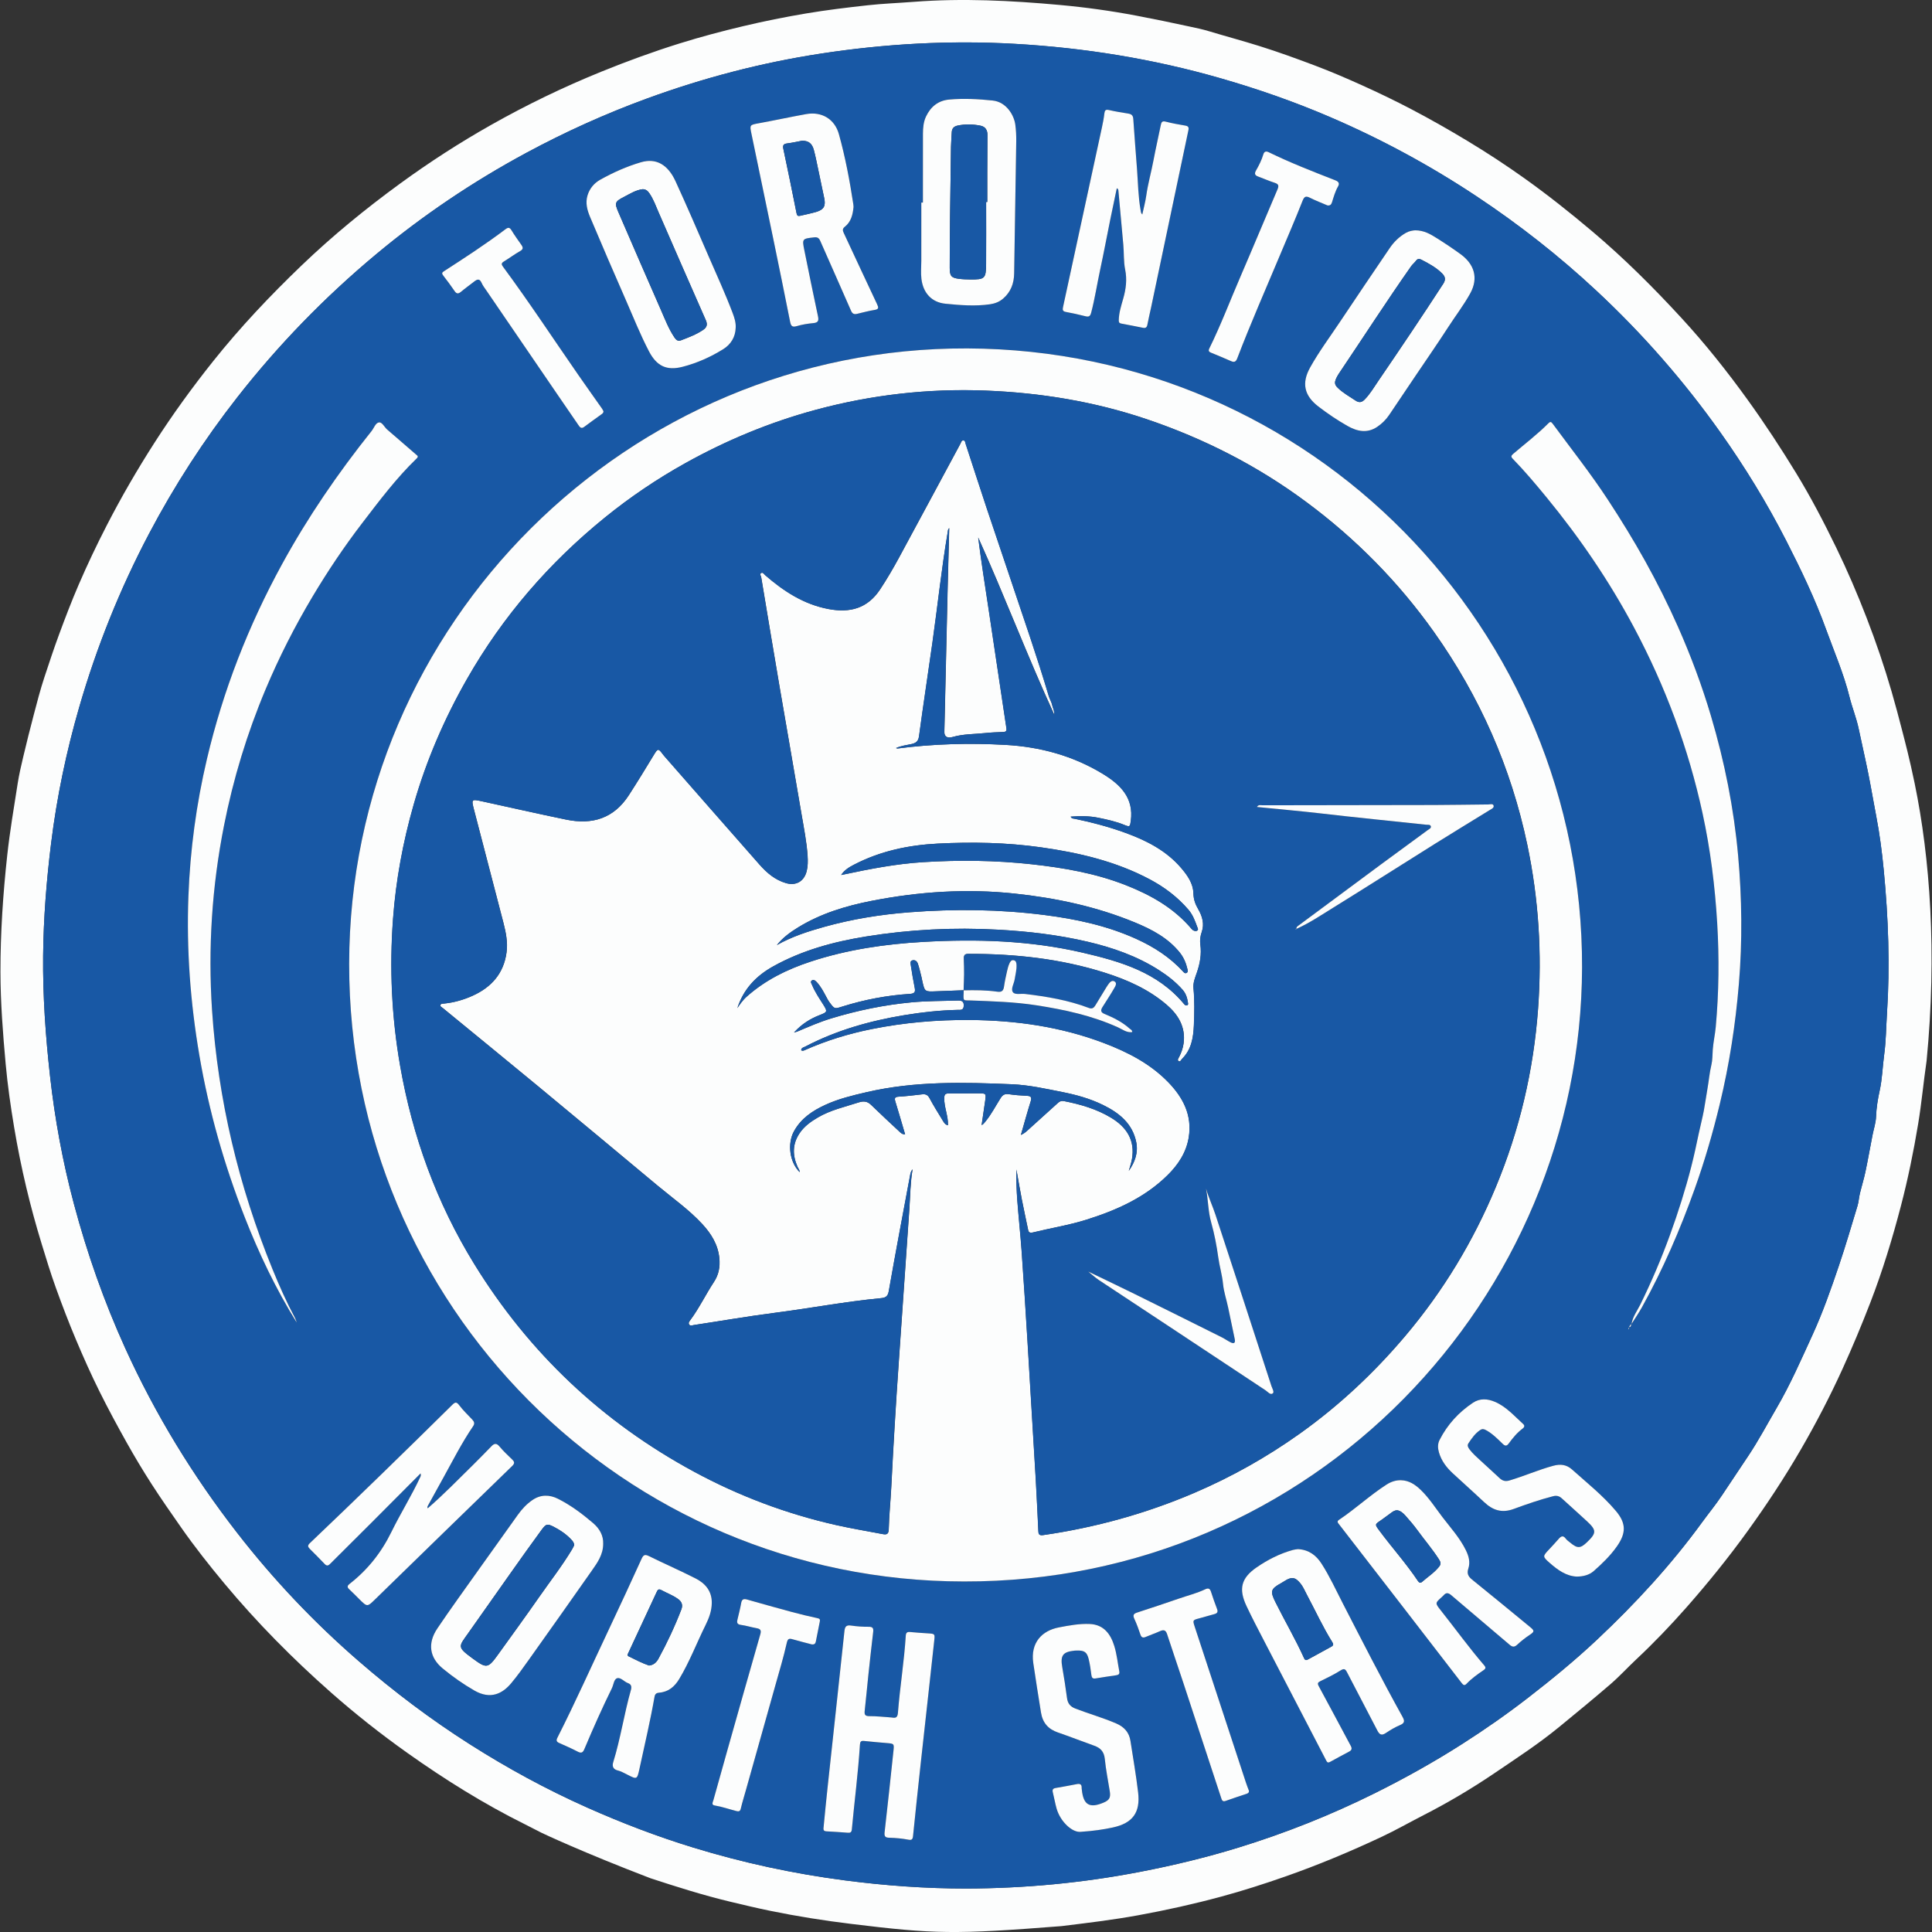 <?xml version="1.0" encoding="utf-8"?>
<!-- Generator: Adobe Illustrator 24.1.0, SVG Export Plug-In . SVG Version: 6.00 Build 0)  -->
<svg version="1.1" id="Layer_1" xmlns="http://www.w3.org/2000/svg" xmlns:xlink="http://www.w3.org/1999/xlink" x="0px" y="0px"
	 viewBox="0 0 200 200" style="enable-background:new 0 0 200 200;" xml:space="preserve">
<rect x="0" y="0" width="200" height="200" fill="#333333" stroke="none"/>
<g>
	<path style="fill:#FCFDFD;" d="M199.441,109.812c-0.32,2.184-0.517,4.387-0.879,6.564c-0.472,2.835-1.047,5.655-1.773,8.436
		c-0.884,3.388-1.901,6.739-3.164,10.008c-0.899,2.326-1.858,4.627-2.893,6.899c-1.306,2.867-2.757,5.656-4.336,8.377
		c-1.682,2.896-3.525,5.689-5.488,8.409c-1.974,2.735-4.088,5.351-6.314,7.878c-1.659,1.883-3.395,3.696-5.229,5.413
		c-0.883,0.827-1.701,1.728-2.615,2.518c-1.755,1.516-3.549,2.987-5.342,4.458c-2.136,1.753-4.452,3.262-6.734,4.808
		c-2.35,1.591-4.797,3.04-7.331,4.336c-1.439,0.736-2.843,1.54-4.308,2.228c-3.273,1.537-6.601,2.93-10.017,4.124
		c-2.172,0.759-4.36,1.461-6.577,2.062c-2.846,0.772-5.724,1.41-8.629,1.94c-2.632,0.48-5.283,0.794-7.933,1.121
		c-11.037,0.867-13.134,0.826-21.762-0.23c-2.818-0.342-5.615-0.787-8.396-1.357c-1.381-0.283-2.75-0.61-4.12-0.938
		c-2.795-0.67-5.531-1.535-8.26-2.43c-7.044-2.696-11.178-4.656-11.279-4.707c-0.577-0.292-1.149-0.594-1.727-0.882
		c-4.258-2.115-8.277-4.628-12.149-7.375c-2.746-1.948-5.39-4.033-7.917-6.262c-3.96-3.493-7.665-7.237-11.046-11.296
		c-1.563-1.877-3.077-3.794-4.477-5.797c-1.039-1.487-2.079-2.976-3.061-4.502c-0.9-1.399-1.757-2.83-2.57-4.281
		c-0.977-1.744-1.927-3.505-2.816-5.294c-0.873-1.755-1.67-3.548-2.433-5.357c-0.748-1.774-1.434-3.57-2.086-5.379
		c-0.546-1.513-1.012-3.054-1.484-4.593c-0.586-1.912-1.111-3.84-1.573-5.782c-0.492-2.069-0.913-4.159-1.263-6.257
		c-0.36-2.157-0.672-4.328-0.87-6.505c-0.289-3.179-0.538-6.366-0.542-9.563c-0.005-4.032,0.263-8.046,0.7-12.056
		c0.272-2.492,0.694-4.956,1.08-7.428c0.146-0.933,0.359-1.856,0.578-2.776c0.346-1.457,0.708-2.911,1.091-4.359
		c0.34-1.288,0.671-2.581,1.088-3.845c0.498-1.509,0.996-3.019,1.548-4.512c0.635-1.718,1.289-3.428,2.014-5.108
		c0.901-2.087,1.877-4.139,2.919-6.163c1.5-2.915,3.14-5.741,4.909-8.501c1.88-2.933,3.921-5.746,6.092-8.468
		c2.807-3.519,5.89-6.778,9.136-9.894c3.213-3.084,6.646-5.89,10.242-8.511c3.011-2.194,6.132-4.211,9.371-6.041
		c3.69-2.085,7.5-3.927,11.432-5.523c2.659-1.079,5.351-2.063,8.086-2.918c2.17-0.678,4.374-1.264,6.586-1.789
		c2.161-0.513,4.343-0.953,6.533-1.321c2.12-0.356,4.259-0.614,6.397-0.849c1.567-0.172,3.147-0.229,4.72-0.351
		c5.056-0.392,10.102-0.135,15.135,0.322c2.653,0.241,5.298,0.608,7.926,1.106c1.838,0.348,3.668,0.728,5.495,1.125
		c0.665,0.144,1.34,0.28,1.995,0.478c1.752,0.529,3.52,1.002,5.268,1.549c1.943,0.609,3.853,1.304,5.755,2.022
		c1.626,0.614,3.223,1.301,4.809,2.016c1.755,0.792,3.488,1.626,5.192,2.52c1.951,1.024,3.864,2.113,5.752,3.251
		c2.016,1.215,3.984,2.503,5.897,3.867c2.44,1.739,4.785,3.603,7.077,5.54c3.272,2.764,6.294,5.781,9.187,8.924
		c2.469,2.681,4.738,5.534,6.872,8.496c1.766,2.451,3.418,4.971,4.991,7.545c1.528,2.499,2.88,5.095,4.16,7.727
		c1.158,2.384,2.203,4.82,3.157,7.291c0.968,2.506,1.836,5.05,2.583,7.63c0.386,1.335,0.746,2.678,1.091,4.026
		c0.278,1.087,0.751,2.834,1.298,5.49C199.79,88.782,200.525,98.646,199.441,109.812z M100.051,195.501
		c6.047-0.019,12.038-0.583,17.979-1.729c3.437-0.663,6.833-1.482,10.174-2.51c4.848-1.492,9.551-3.362,14.097-5.62
		c3.101-1.541,6.121-3.227,9.038-5.088c2.355-1.502,4.648-3.101,6.859-4.813c2.462-1.907,4.869-3.88,7.137-6.013
		c3.966-3.731,7.648-7.723,10.858-12.132c0.68-0.934,1.414-1.823,2.058-2.792c0.895-1.347,1.793-2.694,2.693-4.037
		c1.091-1.628,2.001-3.352,2.983-5.036c1.411-2.418,2.528-4.987,3.693-7.527c1.068-2.328,1.915-4.746,2.736-7.17
		c0.693-2.048,1.301-4.125,1.927-6.195c0.126-0.417,0.148-0.864,0.25-1.289c0.179-0.748,0.412-1.485,0.571-2.237
		c0.265-1.257,0.487-2.523,0.732-3.784c0.125-0.646,0.348-1.287,0.371-1.936c0.033-0.91,0.181-1.817,0.37-2.676
		c0.276-1.25,0.303-2.513,0.473-3.763c0.19-1.395,0.194-2.814,0.286-4.222c0.324-4.963,0.143-9.915-0.334-14.858
		c-0.18-1.869-0.42-3.73-0.778-5.582c-0.28-1.453-0.525-2.917-0.815-4.37c-0.312-1.562-0.672-3.115-1.001-4.674
		c-0.237-1.127-0.677-2.194-0.954-3.311c-0.595-2.397-1.583-4.664-2.421-6.98c-1.142-3.157-2.594-6.18-4.12-9.168
		c-2.002-3.919-4.295-7.662-6.839-11.246c-3.768-5.308-8.035-10.185-12.798-14.627c-3.873-3.613-8.023-6.869-12.437-9.798
		c-4.812-3.194-9.868-5.927-15.175-8.205c-3.7-1.589-7.495-2.91-11.361-4.02c-6.948-1.995-14.042-3.143-21.257-3.552
		C98.31,4.154,91.606,4.534,84.941,5.555c-6.14,0.941-12.123,2.508-17.96,4.643c-4.31,1.576-8.477,3.459-12.514,5.636
		c-5.534,2.985-10.723,6.479-15.554,10.509c-5.305,4.425-10.093,9.35-14.348,14.788c-3.464,4.428-6.504,9.13-9.13,14.109
		c-3.026,5.738-5.424,11.72-7.228,17.944c-1.343,4.634-2.327,9.345-2.919,14.138c-0.476,3.856-0.784,7.722-0.823,11.606
		c-0.042,4.164,0.251,8.309,0.713,12.449c0.499,4.469,1.308,8.873,2.465,13.216c1.371,5.145,3.129,10.151,5.335,15.002
		c3.099,6.816,6.977,13.159,11.562,19.069c3.767,4.855,7.976,9.294,12.624,13.32c3.613,3.129,7.418,5.999,11.446,8.564
		c3.894,2.479,7.94,4.683,12.162,6.564c3.586,1.598,7.246,2.998,10.997,4.148c5.127,1.571,10.353,2.699,15.674,3.394
		C91.629,195.2,95.829,195.503,100.051,195.501z"/>
	<path style="fill:#1858A5;" d="M100.051,195.501c-4.222,0.002-8.422-0.301-12.608-0.848c-5.321-0.695-10.547-1.823-15.674-3.394
		c-3.751-1.15-7.411-2.55-10.997-4.148c-4.222-1.881-8.269-4.085-12.162-6.564c-4.029-2.565-7.834-5.435-11.446-8.564
		c-4.648-4.026-8.857-8.465-12.624-13.32c-4.586-5.911-8.463-12.253-11.562-19.069c-2.205-4.851-3.964-9.856-5.335-15.002
		c-1.157-4.342-1.966-8.747-2.465-13.216c-0.462-4.14-0.754-8.285-0.713-12.449c0.039-3.884,0.347-7.75,0.823-11.606
		c0.592-4.794,1.576-9.504,2.919-14.138c1.804-6.223,4.202-12.206,7.228-17.944c2.626-4.979,5.666-9.681,9.13-14.109
		c4.255-5.438,9.043-10.362,14.348-14.788c4.831-4.03,10.02-7.523,15.554-10.509c4.037-2.177,8.204-4.06,12.514-5.636
		c5.837-2.135,11.82-3.702,17.96-4.643c6.665-1.021,13.369-1.402,20.109-1.019c7.215,0.409,14.309,1.557,21.257,3.552
		c3.866,1.11,7.66,2.431,11.361,4.02c5.307,2.279,10.363,5.012,15.175,8.205c4.413,2.929,8.563,6.185,12.437,9.798
		c4.763,4.442,9.03,9.319,12.798,14.627c2.544,3.584,4.837,7.327,6.839,11.246c1.526,2.988,2.978,6.011,4.12,9.168
		c0.838,2.316,1.826,4.584,2.421,6.98c0.277,1.118,0.717,2.184,0.954,3.311c0.328,1.559,0.689,3.112,1.001,4.674
		c0.29,1.453,0.535,2.917,0.815,4.37c0.357,1.852,0.597,3.712,0.778,5.582c0.477,4.943,0.658,9.896,0.334,14.858
		c-0.092,1.408-0.096,2.828-0.286,4.222c-0.17,1.25-0.197,2.513-0.473,3.763c-0.189,0.859-0.338,1.766-0.37,2.676
		c-0.023,0.649-0.246,1.29-0.371,1.936c-0.245,1.261-0.467,2.527-0.732,3.784c-0.159,0.752-0.391,1.489-0.571,2.237
		c-0.102,0.425-0.124,0.873-0.25,1.289c-0.626,2.07-1.234,4.147-1.927,6.195c-0.82,2.423-1.668,4.841-2.736,7.17
		c-1.166,2.541-2.282,5.11-3.693,7.527c-0.983,1.684-1.892,3.409-2.983,5.036c-0.901,1.343-1.799,2.69-2.693,4.037
		c-0.644,0.969-1.378,1.858-2.058,2.792c-3.209,4.409-6.892,8.401-10.858,12.132c-2.268,2.133-4.675,4.107-7.137,6.013
		c-2.212,1.713-4.504,3.311-6.859,4.813c-2.917,1.86-5.937,3.547-9.038,5.088c-4.546,2.259-9.249,4.128-14.097,5.62
		c-3.341,1.029-6.737,1.847-10.174,2.51C112.088,194.918,106.097,195.482,100.051,195.501z M168.543,137.624
		c0.117-0.047,0.096-0.146,0.089-0.24c0.22,0.009,0.181-0.194,0.251-0.308c0.363-0.578,0.754-1.14,1.084-1.736
		c2.18-3.926,3.954-8.036,5.465-12.257c1.03-2.877,1.881-5.812,2.599-8.784c0.99-4.101,1.631-8.26,1.98-12.461
		c0.367-4.415,0.316-8.832-0.078-13.245c-0.439-4.911-1.403-9.719-2.803-14.444c-0.937-3.162-2.088-6.247-3.422-9.261
		c-1.026-2.317-2.162-4.582-3.394-6.799c-1.206-2.172-2.506-4.284-3.866-6.36c-1.78-2.716-3.795-5.261-5.718-7.873
		c-0.15-0.203-0.249-0.23-0.426-0.051c-1.139,1.148-2.427,2.124-3.652,3.173c-0.224,0.192-0.261,0.296-0.045,0.518
		c1.228,1.264,2.363,2.611,3.481,3.973c3.456,4.21,6.511,8.689,9.072,13.498c3.242,6.088,5.628,12.492,7.092,19.237
		c0.813,3.746,1.285,7.537,1.514,11.357c0.215,3.582,0.177,7.167-0.15,10.745c-0.072,0.787-0.251,1.567-0.308,2.343
		c-0.038,0.518-0.024,1.087-0.14,1.569c-0.2,0.826-0.265,1.674-0.413,2.5c-0.132,0.736-0.231,1.5-0.37,2.238
		c-0.151,0.803-0.366,1.608-0.533,2.407c-0.238,1.139-0.482,2.278-0.77,3.404c-0.61,2.388-1.357,4.737-2.198,7.054
		c-0.892,2.456-1.914,4.858-3.068,7.205c-0.33,0.672-0.81,1.286-0.923,2.058c-0.162,0.04-0.182,0.195-0.249,0.311
		c-0.034,0.078-0.068,0.156-0.1,0.234l-0.007,0.017L168.543,137.624z M99.782,163.713c36.143,0.091,63.899-29.307,63.991-63.557
		c0.094-34.901-27.96-63.951-63.636-64.086C64.992,35.936,36.19,64.602,36.146,99.767C36.101,135.114,64.564,163.694,99.782,163.713
		z M30.715,136.906c-0.054-0.148-0.091-0.305-0.164-0.443c-0.882-1.654-1.645-3.363-2.35-5.097
		c-3.498-8.596-5.63-17.515-6.25-26.783c-0.43-6.426-0.012-12.805,1.238-19.119c0.959-4.844,2.391-9.551,4.307-14.11
		c1.394-3.317,3.018-6.51,4.86-9.598c1.566-2.625,3.265-5.161,5.123-7.584c1.779-2.321,3.538-4.667,5.65-6.709
		c0.221-0.213,0.096-0.279-0.064-0.416c-1.001-0.857-1.988-1.729-2.989-2.585c-0.292-0.25-0.51-0.773-0.837-0.735
		c-0.362,0.042-0.521,0.579-0.774,0.895c-3.47,4.341-6.601,8.908-9.272,13.79c-3.488,6.376-6.102,13.08-7.77,20.157
		c-1.102,4.677-1.738,9.414-1.918,14.21c-0.208,5.531,0.204,11.029,1.135,16.479c0.98,5.735,2.565,11.312,4.689,16.733
		C26.811,129.772,28.551,133.426,30.715,136.906z M115.61,19.487c0.168,0.08,0.157,0.179,0.166,0.269
		c0.169,1.86,0.339,3.72,0.507,5.581c0.077,0.856,0.024,1.742,0.19,2.565c0.212,1.054,0.082,2.024-0.197,3.004
		c-0.211,0.742-0.45,1.472-0.464,2.254c-0.004,0.206,0.053,0.301,0.262,0.339c0.748,0.136,1.494,0.287,2.24,0.435
		c0.267,0.053,0.407-0.028,0.46-0.317c0.111-0.601,0.26-1.196,0.386-1.794c0.646-3.065,1.291-6.131,1.935-9.196
		c0.641-3.046,1.277-6.093,1.925-9.138c0.065-0.307-0.01-0.435-0.326-0.487c-0.676-0.113-1.353-0.232-2.015-0.405
		c-0.363-0.095-0.452,0.034-0.515,0.346c-0.244,1.213-0.525,2.418-0.753,3.633c-0.23,1.229-0.576,2.433-0.752,3.674
		c-0.092,0.648-0.268,1.285-0.412,1.955c-0.156-0.153-0.148-0.309-0.174-0.452c-0.249-1.375-0.263-2.771-0.366-4.159
		c-0.131-1.759-0.274-3.517-0.392-5.277c-0.023-0.34-0.161-0.495-0.483-0.549c-0.677-0.114-1.356-0.218-2.024-0.373
		c-0.362-0.084-0.451,0.032-0.488,0.365c-0.054,0.479-0.148,0.954-0.249,1.426c-1.339,6.202-2.681,12.404-4.028,18.604
		c-0.062,0.285-0.044,0.443,0.298,0.504c0.675,0.12,1.345,0.276,2.01,0.442c0.358,0.089,0.503,0.026,0.608-0.377
		c0.383-1.467,0.611-2.964,0.929-4.444c0.374-1.738,0.7-3.485,1.053-5.228C115.158,21.623,115.385,20.564,115.61,19.487z
		 M43.539,152.525c0.063,0.229-0.007,0.319-0.054,0.418c-0.897,1.928-2.034,3.735-2.964,5.635c-1.056,2.158-2.466,3.929-4.333,5.385
		c-0.201,0.157-0.298,0.318-0.055,0.542c0.367,0.339,0.714,0.7,1.069,1.052c0.812,0.803,0.811,0.803,1.628,0.007
		c4.727-4.605,9.451-9.212,14.188-13.805c0.287-0.278,0.243-0.433,0-0.67c-0.452-0.44-0.918-0.872-1.321-1.355
		c-0.3-0.361-0.529-0.318-0.813-0.029c-0.61,0.623-1.214,1.251-1.835,1.863c-1.569,1.544-3.106,3.123-4.772,4.573
		c-0.07-0.11-0.025-0.196,0.018-0.275c0.517-0.94,1.036-1.879,1.556-2.818c1.008-1.821,1.946-3.682,3.122-5.404
		c0.192-0.281,0.112-0.474-0.083-0.684c-0.455-0.488-0.948-0.949-1.347-1.48c-0.268-0.357-0.412-0.362-0.715-0.062
		c-4.88,4.819-9.791,9.606-14.76,14.334c-0.24,0.228-0.216,0.374-0.001,0.586c0.528,0.519,1.045,1.048,1.556,1.583
		c0.25,0.262,0.418,0.101,0.601-0.08c1.415-1.411,2.834-2.819,4.247-4.232C40.149,155.932,41.82,154.251,43.539,152.525z
		 M95.54,20.969c-0.055,0-0.111,0-0.166,0c0,2.005,0.001,4.01-0.001,6.014c-0.001,0.63-0.065,1.26,0.012,1.891
		c0.175,1.442,1.048,2.425,2.487,2.567c1.529,0.151,3.071,0.279,4.61,0.057c0.503-0.072,0.96-0.243,1.357-0.585
		c0.802-0.69,1.129-1.575,1.145-2.605c0.073-4.566,0.153-9.132,0.217-13.698c0.008-0.573-0.022-1.153-0.099-1.72
		c-0.129-0.951-0.913-2.336-2.339-2.483c-1.498-0.155-2.998-0.236-4.499-0.101c-1.134,0.102-1.914,0.728-2.397,1.742
		c-0.271,0.567-0.323,1.179-0.324,1.793C95.536,16.217,95.54,18.593,95.54,20.969z M134.361,160.365
		c-0.145,0.022-0.332,0.033-0.508,0.081c-1.371,0.376-2.63,1.02-3.784,1.818c-1.595,1.102-1.858,2.23-1.032,3.987
		c0.567,1.206,1.187,2.388,1.801,3.571c2.148,4.143,4.306,8.281,6.453,12.425c0.099,0.191,0.188,0.256,0.381,0.151
		c0.666-0.363,1.331-0.729,2.002-1.083c0.281-0.148,0.294-0.33,0.155-0.59c-1.103-2.055-2.192-4.117-3.306-6.165
		c-0.162-0.297-0.109-0.397,0.174-0.535c0.699-0.34,1.402-0.68,2.059-1.092c0.369-0.231,0.498-0.193,0.692,0.184
		c1.031,2.01,2.1,4.002,3.131,6.012c0.23,0.449,0.447,0.563,0.891,0.265c0.46-0.309,0.944-0.598,1.453-0.811
		c0.5-0.21,0.504-0.43,0.262-0.868c-2.147-3.868-4.155-7.809-6.18-11.742c-0.711-1.381-1.357-2.8-2.201-4.109
		C136.245,160.998,135.482,160.423,134.361,160.365z M76.158,33.927c0.03-0.536-0.129-1.031-0.313-1.517
		c-0.766-2.026-1.674-3.992-2.534-5.978c-1.111-2.564-2.216-5.13-3.381-7.67c-0.799-1.742-2.023-2.424-3.576-1.969
		c-1.472,0.431-2.882,1.061-4.223,1.811c-0.622,0.348-1.085,0.891-1.307,1.604c-0.25,0.8-0.034,1.558,0.267,2.271
		c1.215,2.883,2.456,5.755,3.712,8.62c0.773,1.763,1.485,3.556,2.376,5.265c0.8,1.534,1.828,2.031,3.483,1.604
		c1.493-0.385,2.906-1.014,4.212-1.83C75.656,35.652,76.131,34.894,76.158,33.927z M62.441,159.809
		c0.035-0.849-0.383-1.573-1.033-2.129c-1.127-0.965-2.32-1.86-3.65-2.528c-0.874-0.439-1.79-0.453-2.642,0.131
		c-0.603,0.414-1.093,0.942-1.516,1.534c-1.378,1.931-2.761,3.859-4.134,5.793c-1.405,1.98-2.833,3.945-4.19,5.958
		c-1.036,1.537-0.827,3.015,0.556,4.155c1.028,0.847,2.121,1.618,3.28,2.283c1.661,0.954,2.899,0.32,3.797-0.752
		c0.664-0.792,1.266-1.639,1.865-2.483c2.175-3.059,4.345-6.122,6.499-9.195C61.846,161.762,62.44,160.938,62.441,159.809z
		 M146.49,23.842c-0.251,0.018-0.607,0.069-0.945,0.261c-0.694,0.394-1.246,0.937-1.687,1.586c-1.73,2.546-3.455,5.095-5.162,7.655
		c-1.039,1.558-2.161,3.063-3.074,4.701c-0.904,1.624-0.609,2.915,0.855,4.039c0.956,0.734,1.955,1.41,3.002,2.004
		c0.998,0.567,2.041,0.807,3.092,0.098c0.48-0.324,0.893-0.727,1.218-1.206c0.937-1.378,1.862-2.764,2.792-4.146
		c1.115-1.656,2.256-3.295,3.338-4.971c0.75-1.162,1.595-2.261,2.269-3.474c0.91-1.639,0.391-3.072-0.989-4.074
		c-0.794-0.576-1.61-1.124-2.441-1.645C148.102,24.258,147.433,23.839,146.49,23.842z M145.037,153.233
		c-0.561-0.015-1.073,0.171-1.525,0.463c-1.712,1.106-3.208,2.507-4.903,3.638c-0.259,0.173-0.096,0.325,0.038,0.497
		c2.203,2.841,4.401,5.687,6.599,8.532c2.028,2.625,4.057,5.25,6.079,7.88c0.161,0.209,0.294,0.268,0.488,0.064
		c0.526-0.554,1.147-0.992,1.773-1.421c0.215-0.147,0.247-0.272,0.061-0.487c-1.587-1.842-3.006-3.817-4.517-5.719
		c-0.582-0.732-0.569-0.742,0.14-1.369c0.055-0.049,0.112-0.098,0.159-0.154c0.273-0.324,0.501-0.284,0.822-0.009
		c1.998,1.715,4.023,3.399,6.021,5.114c0.314,0.269,0.521,0.245,0.796-0.01c0.407-0.378,0.844-0.72,1.31-1.029
		c0.475-0.315,0.469-0.422,0.04-0.774c-2.009-1.647-4.007-3.306-6.032-4.932c-0.407-0.327-0.549-0.639-0.386-1.137
		c0.219-0.672,0.047-1.293-0.262-1.919c-0.623-1.263-1.563-2.294-2.406-3.396c-0.732-0.957-1.381-1.983-2.252-2.825
		C146.513,153.692,145.873,153.254,145.037,153.233z M88.357,21.435c-0.009-0.122-0.01-0.216-0.024-0.307
		c-0.37-2.438-0.827-4.861-1.488-7.237c-0.435-1.562-1.775-2.369-3.389-2.079c-1.622,0.292-3.233,0.643-4.854,0.94
		c-1.009,0.184-1.007,0.159-0.8,1.15c0.747,3.577,1.492,7.155,2.23,10.734c0.596,2.889,1.188,5.778,1.761,8.671
		c0.088,0.444,0.217,0.593,0.693,0.452c0.548-0.162,1.124-0.255,1.694-0.308c0.499-0.046,0.601-0.229,0.498-0.708
		c-0.491-2.283-0.952-4.573-1.417-6.861c-0.236-1.161-0.209-1.176,1.024-1.31c0.336-0.036,0.495,0.063,0.629,0.37
		c1.055,2.41,2.137,4.809,3.184,7.222c0.148,0.34,0.33,0.395,0.639,0.323c0.596-0.14,1.188-0.304,1.791-0.4
		c0.452-0.072,0.436-0.237,0.27-0.588c-1.162-2.459-2.306-4.926-3.457-7.391c-0.111-0.237-0.148-0.426,0.108-0.627
		C88.117,22.958,88.281,22.198,88.357,21.435z M92.071,177.781c0-0.001,0-0.003,0-0.004c-0.686-0.044-1.371-0.123-2.056-0.119
		c-0.424,0.003-0.553-0.115-0.505-0.534c0.143-1.254,0.251-2.511,0.385-3.766c0.158-1.476,0.323-2.951,0.495-4.426
		c0.043-0.365-0.041-0.529-0.461-0.526c-0.611,0.004-1.227-0.036-1.831-0.127c-0.537-0.081-0.639,0.155-0.689,0.619
		c-0.573,5.408-1.165,10.814-1.748,16.222c-0.143,1.329-0.271,2.659-0.4,3.99c-0.021,0.215-0.08,0.453,0.283,0.47
		c0.742,0.034,1.482,0.092,2.223,0.147c0.268,0.02,0.386-0.052,0.414-0.357c0.271-2.92,0.652-5.829,0.836-8.756
		c0.02-0.322,0.116-0.421,0.424-0.389c0.775,0.081,1.552,0.152,2.329,0.215c0.804,0.065,0.8,0.059,0.711,0.886
		c-0.301,2.787-0.585,5.576-0.91,8.36c-0.054,0.465,0.122,0.55,0.498,0.559c0.669,0.015,1.334,0.08,1.991,0.205
		c0.313,0.059,0.42-0.045,0.453-0.365c0.255-2.511,0.523-5.02,0.796-7.529c0.281-2.583,0.571-5.164,0.856-7.747
		c0.183-1.66,0.369-3.32,0.546-4.981c0.074-0.697,0.066-0.694-0.654-0.741c-0.611-0.04-1.223-0.076-1.832-0.138
		c-0.302-0.03-0.442,0.05-0.462,0.374c-0.165,2.67-0.602,5.313-0.811,7.978c-0.036,0.457-0.192,0.584-0.605,0.502
		C92.258,177.782,92.164,177.786,92.071,177.781z M73.683,165.938c0.02-1.23-0.672-2.028-1.681-2.541
		c-1.584-0.806-3.217-1.514-4.81-2.304c-0.429-0.213-0.587-0.147-0.781,0.28c-1.096,2.413-2.21,4.819-3.344,7.215
		c-1.784,3.769-3.482,7.58-5.368,11.301c-0.151,0.297-0.078,0.426,0.201,0.549c0.645,0.284,1.291,0.568,1.915,0.895
		c0.398,0.208,0.54,0.059,0.69-0.299c0.889-2.115,1.823-4.21,2.835-6.269c0.177-0.36,0.206-0.933,0.541-1.036
		c0.369-0.114,0.727,0.362,1.127,0.505c0.354,0.127,0.395,0.383,0.299,0.72c-0.698,2.468-1.069,5.016-1.829,7.47
		c-0.124,0.401-0.025,0.729,0.473,0.854c0.336,0.084,0.654,0.259,0.966,0.419c1.031,0.529,1.029,0.534,1.282-0.603
		c0.004-0.018,0.007-0.037,0.011-0.055c0.532-2.463,1.112-4.915,1.547-7.398c0.056-0.318,0.235-0.397,0.488-0.418
		c0.962-0.079,1.598-0.637,2.069-1.419c1.071-1.781,1.805-3.727,2.726-5.582C73.397,167.507,73.676,166.761,73.683,165.938z
		 M163.223,163.208c0.69-0.007,1.295-0.165,1.764-0.579c0.875-0.772,1.717-1.584,2.392-2.547c0.963-1.373,0.976-2.389-0.11-3.676
		c-1.344-1.593-2.98-2.891-4.527-4.278c-0.588-0.527-1.217-0.592-1.962-0.389c-1.539,0.419-2.998,1.065-4.524,1.519
		c-0.443,0.132-0.739,0.027-1.048-0.266c-0.62-0.587-1.261-1.152-1.885-1.735c-0.42-0.392-0.862-0.763-1.209-1.229
		c-0.142-0.191-0.252-0.394-0.108-0.612c0.337-0.51,0.683-1.012,1.201-1.369c0.218-0.151,0.386-0.127,0.607-0.009
		c0.666,0.357,1.188,0.887,1.718,1.403c0.259,0.252,0.422,0.3,0.656-0.019c0.416-0.568,0.862-1.114,1.435-1.54
		c0.177-0.132,0.24-0.302,0.057-0.466c-0.921-0.829-1.742-1.788-2.914-2.294c-0.774-0.334-1.568-0.39-2.291,0.092
		c-1.473,0.983-2.641,2.256-3.449,3.843c-0.215,0.421-0.197,0.849-0.067,1.296c0.251,0.869,0.775,1.554,1.421,2.154
		c1.073,0.997,2.171,1.968,3.236,2.974c0.895,0.845,1.837,1.185,3.078,0.726c1.335-0.493,2.686-0.958,4.069-1.317
		c0.371-0.096,0.643-0.029,0.912,0.218c0.861,0.789,1.736,1.564,2.593,2.358c1.016,0.942,1.011,1.228,0.015,2.184
		c-0.674,0.647-0.994,0.66-1.71,0.064c-0.171-0.142-0.367-0.269-0.496-0.444c-0.264-0.356-0.476-0.245-0.71,0.018
		c-0.32,0.36-0.641,0.721-0.973,1.07c-0.715,0.753-0.732,0.767,0.052,1.454C161.263,162.527,162.134,163.157,163.223,163.208z
		 M111.883,189.629c1.352-0.094,2.344-0.24,3.32-0.452c2.054-0.445,2.862-1.542,2.616-3.63c-0.21-1.785-0.521-3.558-0.794-5.335
		c-0.136-0.885-0.655-1.45-1.472-1.802c-1.379-0.595-2.826-1-4.225-1.54c-0.536-0.207-0.796-0.533-0.87-1.091
		c-0.142-1.066-0.307-2.129-0.491-3.188c-0.213-1.218,0.05-1.591,1.275-1.72c0.092-0.01,0.185-0.01,0.278-0.011
		c0.74-0.01,1.004,0.164,1.185,0.898c0.133,0.538,0.206,1.093,0.277,1.644c0.036,0.283,0.143,0.394,0.429,0.347
		c0.713-0.117,1.428-0.228,2.144-0.33c0.252-0.036,0.366-0.139,0.315-0.405c-0.169-0.873-0.254-1.771-0.515-2.615
		c-0.381-1.23-1.078-2.22-2.537-2.286c-1.082-0.049-2.143,0.151-3.2,0.353c-1.738,0.332-2.961,1.568-2.651,3.695
		c0.25,1.707,0.523,3.41,0.797,5.113c0.172,1.07,0.744,1.723,1.757,2.07c1.261,0.433,2.502,0.923,3.758,1.37
		c0.658,0.234,1.016,0.627,1.091,1.367c0.113,1.124,0.337,2.236,0.516,3.353c0.104,0.652-0.038,0.913-0.646,1.171
		c-1.447,0.612-2.084,0.237-2.246-1.32c-0.008-0.074-0.024-0.148-0.021-0.222c0.015-0.368-0.186-0.434-0.496-0.375
		c-0.728,0.139-1.456,0.282-2.187,0.402c-0.291,0.048-0.373,0.167-0.301,0.451c0.14,0.557,0.232,1.128,0.39,1.679
		C109.768,188.588,111.016,189.733,111.883,189.629z M84.057,170.232c0.232,0.019,0.356-0.074,0.4-0.3
		c0.133-0.692,0.267-1.384,0.412-2.074c0.051-0.243-0.035-0.303-0.272-0.354c-0.869-0.186-1.733-0.393-2.591-0.624
		c-1.556-0.419-3.108-0.854-4.658-1.296c-0.362-0.103-0.549-0.04-0.62,0.366c-0.102,0.584-0.258,1.159-0.391,1.737
		c-0.071,0.306-0.008,0.468,0.359,0.518c0.549,0.074,1.085,0.247,1.632,0.343c0.403,0.071,0.5,0.223,0.381,0.637
		c-1.162,4.044-2.305,8.094-3.45,12.143c-0.474,1.676-0.946,3.354-1.409,5.033c-0.052,0.189-0.232,0.477,0.126,0.536
		c0.772,0.128,1.507,0.389,2.261,0.58c0.215,0.054,0.377,0.058,0.448-0.24c0.158-0.666,0.363-1.321,0.548-1.98
		c1.018-3.619,2.038-7.237,3.052-10.857c0.4-1.426,0.832-2.846,1.154-4.291c0.107-0.481,0.233-0.527,0.634-0.409
		C82.728,169.895,83.394,170.056,84.057,170.232z M129.291,185.382c-0.103-0.278-0.221-0.57-0.32-0.868
		c-1.084-3.292-2.164-6.585-3.246-9.878c-0.683-2.078-1.368-4.155-2.048-6.234c-0.227-0.693-0.22-0.69,0.493-0.879
		c0.519-0.138,1.034-0.293,1.552-0.435c0.294-0.081,0.379-0.231,0.263-0.533c-0.227-0.587-0.431-1.183-0.627-1.782
		c-0.104-0.32-0.267-0.407-0.579-0.258c-0.889,0.424-1.846,0.659-2.772,0.98c-1.433,0.497-2.874,0.973-4.316,1.444
		c-0.376,0.123-0.427,0.296-0.263,0.649c0.241,0.52,0.441,1.062,0.62,1.607c0.112,0.341,0.281,0.378,0.582,0.248
		c0.476-0.206,0.971-0.369,1.442-0.583c0.382-0.174,0.602-0.127,0.743,0.306c0.545,1.674,1.12,3.339,1.671,5.011
		c1.313,3.979,2.619,7.96,3.927,11.941c0.074,0.224,0.135,0.427,0.453,0.314c0.716-0.253,1.437-0.493,2.158-0.732
		C129.18,185.65,129.303,185.59,129.291,185.382z M62.469,42.563c-0.049-0.086-0.096-0.187-0.16-0.278
		c-0.81-1.152-1.629-2.297-2.431-3.454c-2.597-3.746-5.102-7.556-7.81-11.224c-0.16-0.217-0.199-0.361,0.078-0.528
		c0.57-0.344,1.103-0.752,1.682-1.078c0.347-0.195,0.34-0.37,0.143-0.65c-0.352-0.5-0.71-0.998-1.028-1.52
		c-0.189-0.309-0.349-0.301-0.612-0.103c-2.056,1.551-4.214,2.956-6.376,4.351c-0.204,0.132-0.238,0.232-0.081,0.435
		c0.408,0.527,0.809,1.061,1.182,1.613c0.216,0.32,0.394,0.304,0.668,0.075c0.439-0.368,0.909-0.7,1.361-1.054
		c0.311-0.243,0.561-0.339,0.768,0.134c0.132,0.302,0.345,0.57,0.533,0.845c2.475,3.625,4.952,7.249,7.429,10.873
		c0.679,0.994,1.359,1.988,2.043,2.978c0.148,0.214,0.291,0.457,0.616,0.213c0.578-0.433,1.164-0.855,1.75-1.276
		C62.347,42.827,62.479,42.757,62.469,42.563z M137.417,21.264c0.26,0.037,0.392-0.076,0.464-0.309
		c0.176-0.565,0.334-1.136,0.632-1.657c0.177-0.31,0.061-0.496-0.274-0.627c-2.327-0.911-4.657-1.812-6.904-2.912
		c-0.292-0.143-0.471-0.065-0.556,0.22c-0.176,0.592-0.452,1.138-0.757,1.668c-0.184,0.32-0.131,0.503,0.217,0.63
		c0.574,0.209,1.133,0.462,1.715,0.647c0.417,0.133,0.447,0.318,0.286,0.693c-1.283,2.998-2.532,6.01-3.824,9.004
		c-1.072,2.482-2.028,5.014-3.224,7.442c-0.127,0.257-0.051,0.358,0.187,0.455c0.687,0.277,1.37,0.565,2.048,0.863
		c0.347,0.153,0.513,0.078,0.656-0.297c1.379-3.611,2.941-7.146,4.434-10.71c0.778-1.858,1.582-3.705,2.318-5.579
		c0.198-0.503,0.382-0.515,0.8-0.306C136.215,20.777,136.822,21.008,137.417,21.264z"/>
	<path style="fill:#FCFDFD;" d="M99.782,163.713c-35.218-0.019-63.681-28.599-63.636-63.946
		c0.045-35.165,28.846-63.831,63.992-63.698c35.676,0.135,63.729,29.186,63.636,64.086
		C163.681,134.406,135.925,163.803,99.782,163.713z M99.758,102.51c-0.946,0.036-1.892,0.067-2.838,0.108
		c-1.189,0.051-1.189,0.055-1.444-1.084c-0.028-0.127-0.047-0.256-0.079-0.381c-0.12-0.466-0.223-0.938-0.375-1.393
		c-0.079-0.236-0.282-0.425-0.563-0.346c-0.275,0.077-0.192,0.338-0.164,0.522c0.118,0.769,0.242,1.538,0.398,2.301
		c0.089,0.439,0.015,0.617-0.493,0.649c-2.378,0.152-4.709,0.594-6.983,1.307c-0.825,0.259-0.808,0.282-1.336-0.426
		c-0.144-0.193-0.247-0.396-0.359-0.605c-0.28-0.521-0.554-1.052-0.966-1.491c-0.135-0.143-0.295-0.288-0.479-0.191
		c-0.24,0.126-0.058,0.35-0.001,0.489c0.296,0.724,0.739,1.368,1.155,2.027c0.456,0.723,0.425,0.776-0.349,1.075
		c-0.984,0.38-1.865,0.918-2.681,1.812c0.213-0.061,0.284-0.073,0.348-0.101c1.16-0.494,2.317-0.998,3.525-1.364
		c2.706-0.82,5.461-1.39,8.281-1.656c1.612-0.152,3.228-0.139,4.843-0.188c0.415-0.013,0.61,0.138,0.572,0.59
		c-0.037,0.443-0.359,0.372-0.611,0.377c-1.871,0.043-3.726,0.247-5.568,0.552c-3.566,0.591-7.014,1.567-10.235,3.252
		c-0.165,0.086-0.403,0.112-0.411,0.377c0.135,0.092,0.252,0.039,0.373-0.015c2.225-0.99,4.543-1.698,6.926-2.177
		c3.36-0.675,6.76-0.967,10.189-0.941c4.752,0.037,9.396,0.695,13.858,2.391c2.463,0.937,4.786,2.129,6.648,4.047
		c1.537,1.584,2.496,3.414,2.125,5.714c-0.253,1.564-1.093,2.828-2.189,3.91c-2.356,2.328-5.289,3.632-8.396,4.609
		c-1.822,0.573-3.71,0.871-5.56,1.325c-0.181,0.044-0.416,0.06-0.477-0.236c-0.214-1.048-0.448-2.093-0.652-3.143
		c-0.203-1.044-0.38-2.093-0.568-3.139c-0.017,1.079,0.013,2.15,0.095,3.216c0.136,1.774,0.327,3.544,0.453,5.319
		c0.216,3.056,0.408,6.114,0.596,9.172c0.295,4.82,0.583,9.64,0.865,14.46c0.101,1.724,0.173,3.451,0.26,5.176
		c0.015,0.303,0.005,0.574,0.481,0.506c5.418-0.781,10.646-2.226,15.682-4.381c3.847-1.647,7.474-3.687,10.877-6.108
		c4.082-2.904,7.715-6.306,10.951-10.135c3.924-4.642,7.027-9.783,9.36-15.387c2.464-5.92,3.916-12.078,4.383-18.485
		c0.416-5.712,0.061-11.363-1.112-16.953c-1.682-8.015-4.924-15.362-9.667-22.044c-3.692-5.202-8.121-9.679-13.242-13.473
		c-5.047-3.739-10.57-6.555-16.521-8.563c-5.409-1.826-10.977-2.732-16.657-2.953c-5.955-0.231-11.824,0.438-17.584,1.993
		c-4.731,1.278-9.226,3.142-13.502,5.525c-2.936,1.636-5.716,3.514-8.328,5.634c-5.774,4.686-10.561,10.219-14.252,16.684
		c-2.359,4.132-4.231,8.469-5.54,13.052c-1.104,3.866-1.833,7.796-2.129,11.8c-0.377,5.095-0.146,10.162,0.735,15.205
		c1.281,7.331,3.78,14.204,7.683,20.538c5.662,9.191,13.257,16.359,22.761,21.495c4.638,2.507,9.529,4.347,14.669,5.51
		c1.59,0.36,3.202,0.624,4.803,0.932c0.411,0.079,0.651,0.064,0.665-0.509c0.036-1.447,0.189-2.891,0.261-4.338
		c0.218-4.341,0.477-8.679,0.781-13.015c0.368-5.253,0.718-10.507,1.089-15.76c0.096-1.365,0.096-2.738,0.337-4.141
		c-0.189,0.222-0.224,0.445-0.264,0.662c-0.743,3.992-1.503,7.981-2.205,11.98c-0.102,0.581-0.392,0.666-0.841,0.709
		c-3.66,0.348-7.273,1.039-10.917,1.507c-2.814,0.361-5.612,0.848-8.418,1.272c-0.166,0.025-0.389,0.136-0.5-0.081
		c-0.085-0.167,0.052-0.32,0.149-0.452c0.919-1.242,1.583-2.64,2.43-3.926c0.494-0.749,0.647-1.555,0.563-2.441
		c-0.135-1.424-0.842-2.555-1.778-3.566c-1.38-1.491-3.044-2.657-4.596-3.95c-4.146-3.455-8.291-6.912-12.45-10.352
		c-3.259-2.695-6.539-5.366-9.808-8.05c-0.107-0.088-0.308-0.16-0.236-0.332c0.06-0.142,0.259-0.119,0.401-0.134
		c1.025-0.106,2.003-0.389,2.936-0.812c1.938-0.879,3.203-2.3,3.498-4.47c0.143-1.053-0.064-2.075-0.324-3.084
		c-1.006-3.896-2.031-7.788-3.039-11.683c-0.288-1.113-0.273-1.122,0.86-0.876c2.898,0.629,5.79,1.29,8.694,1.888
		c2.683,0.551,4.909-0.116,6.47-2.53c0.886-1.371,1.738-2.763,2.583-4.159c0.417-0.689,0.472-0.707,0.929-0.085
		c0.055,0.075,0.115,0.146,0.176,0.216c3.28,3.741,6.557,7.485,9.846,11.218c0.756,0.858,1.618,1.592,2.751,1.916
		c1.03,0.295,1.857-0.191,2.121-1.227c0.135-0.53,0.135-1.068,0.099-1.607c-0.095-1.448-0.384-2.87-0.626-4.296
		c-0.753-4.445-1.537-8.885-2.296-13.33c-0.637-3.732-1.257-7.466-1.878-11.201c-0.025-0.148-0.199-0.342,0.003-0.448
		c0.179-0.094,0.284,0.121,0.404,0.226c1.915,1.659,3.977,3.013,6.535,3.502c2.242,0.429,4.06-0.048,5.375-2.042
		c0.706-1.071,1.35-2.174,1.959-3.298c2.119-3.914,4.222-7.836,6.335-11.753c0.076-0.141,0.115-0.362,0.307-0.36
		c0.211,0.002,0.204,0.238,0.252,0.383c0.725,2.201,1.427,4.409,2.162,6.606c1.507,4.506,3.039,9.004,4.543,13.511
		c0.662,1.985,1.301,3.978,1.898,5.983c0.094,0.315,0.278,0.582,0.343,0.903c0.065,0.323,0.258,0.617,0.226,1.026
		c-2.799-6.087-5.145-12.308-7.88-18.36c0.315,2.503,0.708,4.974,1.081,7.448c0.617,4.091,1.218,8.184,1.837,12.274
		c0.046,0.304-0.04,0.4-0.332,0.411c-0.612,0.023-1.227,0.044-1.836,0.109c-1.134,0.12-2.284,0.088-3.397,0.409
		c-0.561,0.162-0.868-0.047-0.857-0.53c0.113-4.997,0.226-9.993,0.344-14.99c0.048-2.024,0.106-4.048,0.16-6.109
		c-0.155,0.149-0.136,0.304-0.16,0.445c-0.639,3.789-1.043,7.611-1.579,11.414c-0.456,3.232-0.951,6.459-1.388,9.694
		c-0.073,0.543-0.341,0.712-0.797,0.812c-0.512,0.112-1.044,0.165-1.582,0.41c0.094,0.03,0.124,0.05,0.15,0.046
		c3.714-0.485,7.446-0.583,11.179-0.375c3.586,0.2,6.99,1.123,10.078,3.002c1.799,1.095,3.229,2.467,2.896,4.873
		c-0.081,0.584-0.09,0.649-0.662,0.413c-0.865-0.357-1.772-0.553-2.678-0.74c-0.94-0.193-1.899-0.196-2.885-0.121
		c0.114,0.231,0.299,0.198,0.449,0.229c1.782,0.369,3.537,0.837,5.246,1.46c2.182,0.796,4.222,1.84,5.759,3.646
		c0.638,0.75,1.23,1.584,1.253,2.604c0.015,0.632,0.196,1.126,0.503,1.654c0.416,0.714,0.652,1.514,0.36,2.345
		c-0.153,0.436-0.204,0.862-0.144,1.31c0.133,0.998-0.035,1.951-0.362,2.898c-0.179,0.518-0.408,1.045-0.352,1.617
		c0.125,1.28,0.095,2.562,0.042,3.841c-0.053,1.266-0.249,2.506-1.215,3.461c-0.108,0.107-0.188,0.362-0.369,0.24
		c-0.167-0.112-0.001-0.308,0.068-0.448c0.216-0.434,0.38-0.881,0.447-1.364c0.239-1.713-0.558-3.003-1.778-4.042
		c-1.848-1.573-4.025-2.547-6.325-3.28c-4.613-1.469-9.354-1.976-14.17-1.964c-0.359,0.001-0.477,0.114-0.461,0.49
		c0.044,1.095,0.046,2.191-0.033,3.286L99.758,102.51z M80.421,97.834c1.547-0.876,3.22-1.416,4.906-1.887
		c2.882-0.805,5.823-1.279,8.813-1.509c4.683-0.361,9.353-0.309,14.009,0.286c3.245,0.415,6.433,1.097,9.438,2.453
		c1.842,0.831,3.518,1.904,4.894,3.407c0.093,0.101,0.182,0.203,0.327,0.143c0.181-0.075,0.151-0.249,0.119-0.386
		c-0.143-0.62-0.379-1.204-0.778-1.706c-1.22-1.534-2.899-2.413-4.653-3.139c-3.989-1.65-8.175-2.536-12.449-2.993
		c-4.965-0.53-9.895-0.209-14.793,0.748c-2.694,0.526-5.284,1.31-7.641,2.757C81.798,96.51,81.03,97.068,80.421,97.834z
		 M87.073,90.581c0.106-0.021,0.213-0.042,0.319-0.064c2.687-0.57,5.383-1.092,8.13-1.265c3.768-0.237,7.532-0.195,11.29,0.218
		c3.328,0.366,6.61,0.934,9.741,2.166c2.579,1.015,4.957,2.35,6.783,4.508c0.069,0.082,0.162,0.162,0.26,0.198
		c0.117,0.043,0.261,0.069,0.368-0.031c0.103-0.097,0.024-0.214-0.011-0.31c-0.237-0.642-0.46-1.282-0.922-1.822
		c-1.125-1.315-2.478-2.334-3.993-3.141c-3.537-1.884-7.382-2.775-11.301-3.327c-3.534-0.498-7.096-0.564-10.669-0.382
		c-3.045,0.155-5.943,0.772-8.658,2.179C87.904,89.77,87.416,90.058,87.073,90.581z M116.852,121.21
		c0.62-0.891,0.991-1.856,0.773-2.955c-0.389-1.962-1.786-3.058-3.454-3.875c-1.333-0.653-2.746-1.042-4.212-1.334
		c-1.724-0.342-3.442-0.728-5.194-0.803c-5.04-0.215-10.071-0.338-15.054,0.818c-1.469,0.341-2.909,0.686-4.273,1.313
		c-1.329,0.611-2.514,1.398-3.25,2.739c-0.699,1.274-0.455,3.205,0.596,4.227c0-0.224-0.148-0.38-0.228-0.562
		c-0.516-1.181-0.543-2.32,0.197-3.44c0.488-0.739,1.172-1.225,1.912-1.659c1.311-0.769,2.785-1.092,4.21-1.554
		c0.521-0.169,0.908-0.131,1.307,0.259c0.943,0.92,1.912,1.812,2.874,2.712c0.167,0.157,0.325,0.345,0.639,0.33
		c-0.34-1.15-0.661-2.268-1.004-3.379c-0.106-0.343-0.084-0.496,0.339-0.52c0.814-0.046,1.626-0.152,2.437-0.243
		c0.35-0.039,0.574,0.056,0.756,0.397c0.411,0.767,0.875,1.506,1.328,2.251c0.141,0.231,0.268,0.493,0.581,0.558
		c0.039-0.968-0.405-1.857-0.385-2.82c0.008-0.389,0.132-0.478,0.474-0.477c1.021,0.005,2.043-0.012,3.064-0.011
		c0.8,0.001,0.805,0.008,0.696,0.792c-0.116,0.835-0.244,1.668-0.366,2.502c0.185-0.098,0.276-0.229,0.377-0.351
		c0.629-0.757,1.072-1.636,1.597-2.46c0.203-0.319,0.432-0.453,0.824-0.396c0.624,0.09,1.255,0.142,1.885,0.168
		c0.446,0.018,0.526,0.168,0.394,0.587c-0.353,1.124-0.663,2.261-1.011,3.466c0.39-0.167,0.618-0.406,0.861-0.626
		c0.99-0.896,1.985-1.785,2.97-2.686c0.191-0.175,0.361-0.247,0.635-0.192c1.717,0.338,3.388,0.821,4.891,1.733
		c1.587,0.964,2.483,2.324,2.142,4.269C117.11,120.403,116.964,120.804,116.852,121.21z M76.332,104.357
		c0.122-0.176,0.248-0.38,0.396-0.565c0.161-0.202,0.328-0.404,0.519-0.577c1.937-1.747,4.237-2.872,6.677-3.673
		c3.772-1.239,7.675-1.813,11.634-2.037c5.547-0.314,11.068-0.151,16.498,1.11c3.934,0.913,7.805,2.034,10.539,5.349
		c0.078,0.094,0.181,0.141,0.294,0.1c0.14-0.051,0.1-0.169,0.083-0.281c-0.072-0.483-0.206-0.927-0.543-1.313
		c-0.716-0.819-1.564-1.475-2.471-2.054c-2.261-1.444-4.758-2.315-7.35-2.924c-3.06-0.719-6.17-1.08-9.307-1.253
		c-4.578-0.252-9.13-0.023-13.653,0.708c-3.362,0.543-6.616,1.423-9.625,3.1C78.236,101.045,76.959,102.424,76.332,104.357z"/>
	<path style="fill:#FCFDFD;" d="M168.892,137.086c0.112-0.772,0.592-1.386,0.922-2.058c1.154-2.347,2.177-4.749,3.068-7.205
		c0.841-2.317,1.588-4.666,2.198-7.054c0.288-1.126,0.532-2.265,0.77-3.404c0.167-0.799,0.382-1.604,0.533-2.407
		c0.139-0.738,0.238-1.503,0.37-2.238c0.148-0.827,0.213-1.674,0.413-2.5c0.117-0.482,0.102-1.051,0.14-1.569
		c0.057-0.776,0.236-1.556,0.308-2.343c0.327-3.578,0.364-7.162,0.15-10.745c-0.229-3.82-0.701-7.611-1.514-11.357
		c-1.464-6.745-3.85-13.15-7.092-19.237c-2.561-4.809-5.616-9.288-9.072-13.498c-1.118-1.362-2.253-2.709-3.481-3.973
		c-0.216-0.222-0.179-0.326,0.045-0.518c1.225-1.049,2.514-2.025,3.652-3.173c0.177-0.178,0.277-0.152,0.426,0.051
		c1.923,2.612,3.938,5.157,5.718,7.873c1.36,2.076,2.66,4.188,3.866,6.36c1.231,2.218,2.368,4.482,3.394,6.799
		c1.334,3.013,2.485,6.098,3.422,9.261c1.4,4.724,2.364,9.533,2.803,14.444c0.394,4.413,0.445,8.83,0.078,13.245
		c-0.349,4.201-0.99,8.36-1.98,12.461c-0.717,2.972-1.569,5.907-2.599,8.784c-1.511,4.222-3.285,8.332-5.465,12.257
		c-0.331,0.596-0.721,1.158-1.084,1.736C168.883,137.076,168.892,137.086,168.892,137.086z"/>
	<path style="fill:#FCFDFD;" d="M30.715,136.906c-2.164-3.48-3.904-7.135-5.386-10.915c-2.124-5.421-3.709-10.998-4.689-16.733
		c-0.932-5.449-1.344-10.948-1.135-16.479c0.18-4.796,0.816-9.533,1.918-14.21c1.668-7.077,4.282-13.781,7.77-20.157
		c2.671-4.882,5.802-9.449,9.272-13.79c0.253-0.316,0.411-0.852,0.774-0.895c0.326-0.038,0.545,0.485,0.837,0.735
		c1.002,0.856,1.989,1.728,2.989,2.585c0.16,0.137,0.285,0.202,0.064,0.416c-2.113,2.042-3.871,4.388-5.65,6.709
		c-1.858,2.423-3.557,4.96-5.123,7.584c-1.842,3.088-3.466,6.281-4.86,9.598c-1.916,4.559-3.349,9.266-4.307,14.11
		c-1.249,6.314-1.667,12.693-1.238,19.119c0.62,9.268,2.752,18.186,6.25,26.783c0.705,1.734,1.469,3.443,2.35,5.097
		C30.624,136.601,30.661,136.758,30.715,136.906z"/>
	<path style="fill:#FCFDFD;" d="M115.61,19.487c-0.225,1.077-0.451,2.136-0.667,3.198c-0.353,1.742-0.68,3.49-1.053,5.228
		c-0.318,1.479-0.546,2.977-0.929,4.444c-0.105,0.403-0.25,0.466-0.608,0.377c-0.666-0.166-1.335-0.321-2.01-0.442
		c-0.343-0.061-0.36-0.219-0.298-0.504c1.347-6.2,2.689-12.402,4.028-18.604c0.102-0.472,0.195-0.947,0.249-1.426
		c0.038-0.332,0.126-0.449,0.488-0.365c0.667,0.155,1.347,0.26,2.024,0.373c0.321,0.054,0.46,0.209,0.483,0.549
		c0.118,1.76,0.261,3.518,0.392,5.277c0.103,1.388,0.117,2.784,0.366,4.159c0.026,0.144,0.018,0.299,0.174,0.452
		c0.144-0.67,0.32-1.307,0.412-1.955c0.176-1.241,0.522-2.445,0.752-3.674c0.228-1.215,0.509-2.421,0.753-3.633
		c0.063-0.312,0.151-0.44,0.515-0.346c0.662,0.173,1.339,0.292,2.015,0.405c0.316,0.053,0.391,0.18,0.326,0.487
		c-0.648,3.045-1.285,6.092-1.925,9.138c-0.645,3.066-1.289,6.131-1.935,9.196c-0.126,0.599-0.275,1.193-0.386,1.794
		c-0.053,0.289-0.193,0.37-0.46,0.317c-0.746-0.148-1.492-0.299-2.24-0.435c-0.209-0.038-0.266-0.133-0.262-0.339
		c0.014-0.782,0.253-1.512,0.464-2.254c0.279-0.981,0.409-1.951,0.197-3.004c-0.166-0.823-0.113-1.709-0.19-2.565
		c-0.167-1.86-0.337-3.721-0.507-5.581C115.767,19.666,115.778,19.568,115.61,19.487z"/>
	<path style="fill:#FCFDFD;" d="M43.539,152.525c-1.719,1.725-3.39,3.407-5.066,5.083c-1.413,1.413-2.832,2.821-4.247,4.232
		c-0.182,0.182-0.35,0.342-0.601,0.08c-0.512-0.534-1.029-1.064-1.556-1.583c-0.215-0.212-0.239-0.358,0.001-0.586
		c4.969-4.728,9.88-9.515,14.76-14.334c0.303-0.299,0.447-0.295,0.715,0.062c0.399,0.531,0.891,0.992,1.347,1.48
		c0.196,0.21,0.275,0.403,0.083,0.684c-1.176,1.722-2.114,3.584-3.122,5.404c-0.52,0.939-1.039,1.878-1.556,2.818
		c-0.043,0.079-0.089,0.165-0.018,0.275c1.666-1.45,3.203-3.029,4.772-4.573c0.621-0.611,1.225-1.24,1.835-1.863
		c0.284-0.289,0.513-0.332,0.813,0.029c0.402,0.483,0.869,0.915,1.321,1.355c0.243,0.237,0.286,0.392,0,0.67
		c-4.738,4.593-9.462,9.201-14.188,13.805c-0.817,0.796-0.816,0.796-1.628-0.007c-0.355-0.352-0.702-0.713-1.069-1.052
		c-0.243-0.224-0.146-0.386,0.055-0.542c1.867-1.456,3.277-3.227,4.333-5.385c0.93-1.9,2.066-3.708,2.964-5.635
		C43.532,152.844,43.603,152.754,43.539,152.525z"/>
	<path style="fill:#FCFDFD;" d="M95.54,20.969c0-2.376-0.004-4.752,0.003-7.128c0.002-0.614,0.054-1.226,0.324-1.793
		c0.483-1.013,1.264-1.64,2.397-1.742c1.502-0.135,3.001-0.054,4.499,0.101c1.426,0.148,2.21,1.532,2.339,2.483
		c0.077,0.568,0.107,1.147,0.099,1.72c-0.065,4.566-0.144,9.132-0.217,13.698c-0.017,1.031-0.344,1.915-1.145,2.605
		c-0.397,0.342-0.854,0.512-1.357,0.585c-1.539,0.222-3.081,0.094-4.61-0.057c-1.439-0.142-2.311-1.125-2.487-2.567
		c-0.077-0.631-0.013-1.261-0.012-1.891c0.002-2.005,0.001-4.01,0.001-6.014C95.429,20.969,95.485,20.969,95.54,20.969z
		 M102.085,20.904c0.039,0,0.079,0,0.118,0c0-1.059-0.003-2.117,0.001-3.176c0.004-1.244,0.013-2.489,0.02-3.733
		c0.003-0.505-0.2-0.88-0.717-0.984c-0.789-0.159-1.585-0.178-2.379-0.01c-0.374,0.08-0.585,0.291-0.602,0.687
		c-0.022,0.501-0.071,1.001-0.079,1.501c-0.038,2.377-0.071,4.755-0.097,7.132c-0.02,1.802-0.038,3.604-0.035,5.405
		c0.001,0.851,0.165,1.033,0.95,1.136c0.385,0.051,0.777,0.062,1.166,0.066c1.522,0.015,1.64-0.087,1.651-1.617
		C102.097,25.176,102.085,23.04,102.085,20.904z"/>
	<path style="fill:#FCFDFD;" d="M134.361,160.365c1.121,0.058,1.883,0.633,2.442,1.501c0.844,1.309,1.49,2.728,2.201,4.109
		c2.025,3.932,4.033,7.874,6.18,11.742c0.243,0.437,0.239,0.658-0.262,0.868c-0.509,0.213-0.993,0.502-1.453,0.811
		c-0.444,0.298-0.661,0.184-0.891-0.265c-1.031-2.011-2.1-4.002-3.131-6.012c-0.194-0.377-0.323-0.415-0.692-0.184
		c-0.657,0.412-1.36,0.752-2.059,1.092c-0.283,0.138-0.336,0.238-0.174,0.535c1.114,2.048,2.203,4.111,3.306,6.165
		c0.139,0.259,0.127,0.441-0.155,0.59c-0.671,0.353-1.336,0.719-2.002,1.083c-0.194,0.106-0.282,0.04-0.381-0.151
		c-2.147-4.144-4.304-8.282-6.453-12.425c-0.614-1.183-1.234-2.365-1.801-3.571c-0.826-1.757-0.563-2.885,1.032-3.987
		c1.155-0.798,2.413-1.442,3.784-1.818C134.03,160.398,134.217,160.387,134.361,160.365z M133.736,163.365
		c-0.404,0.025-0.756,0.324-1.139,0.535c-1.063,0.586-1.115,0.84-0.576,1.928c0.969,1.953,2.078,3.834,2.975,5.823
		c0.116,0.257,0.246,0.222,0.431,0.12c0.793-0.436,1.585-0.875,2.381-1.304c0.234-0.126,0.254-0.245,0.108-0.477
		c-0.966-1.538-1.717-3.192-2.571-4.791c-0.269-0.503-0.476-1.048-0.887-1.465C134.276,163.549,134.091,163.36,133.736,163.365z"/>
	<path style="fill:#FCFDFD;" d="M76.158,33.927c-0.028,0.966-0.502,1.725-1.283,2.213c-1.306,0.816-2.719,1.445-4.212,1.83
		c-1.655,0.427-2.683-0.07-3.483-1.604c-0.891-1.709-1.603-3.502-2.376-5.265c-1.257-2.865-2.497-5.737-3.712-8.62
		c-0.301-0.714-0.517-1.471-0.267-2.271c0.222-0.713,0.685-1.256,1.307-1.604c1.341-0.75,2.751-1.38,4.223-1.811
		c1.553-0.455,2.776,0.227,3.576,1.969c1.165,2.539,2.27,5.106,3.381,7.67c0.861,1.986,1.768,3.952,2.534,5.978
		C76.029,32.896,76.188,33.392,76.158,33.927z M66.54,19.585c-0.725,0.082-1.338,0.488-1.977,0.814
		c-0.91,0.465-0.957,0.62-0.548,1.566c1.461,3.378,2.921,6.756,4.404,10.125c0.424,0.963,0.799,1.953,1.393,2.835
		c0.171,0.254,0.355,0.431,0.685,0.304c0.795-0.304,1.594-0.602,2.302-1.087c0.359-0.247,0.47-0.535,0.267-0.993
		c-1.64-3.706-3.254-7.423-4.876-11.137c-0.296-0.678-0.539-1.38-0.964-1.998C67.059,19.77,66.866,19.594,66.54,19.585z"/>
	<path style="fill:#FCFDFD;" d="M62.441,159.809c0,1.129-0.594,1.952-1.166,2.768c-2.154,3.074-4.324,6.136-6.499,9.195
		c-0.6,0.844-1.201,1.69-1.865,2.483c-0.898,1.072-2.136,1.706-3.797,0.752c-1.16-0.666-2.253-1.436-3.28-2.283
		c-1.383-1.14-1.592-2.618-0.556-4.155c1.357-2.013,2.785-3.978,4.19-5.958c1.373-1.935,2.756-3.862,4.134-5.793
		c0.423-0.593,0.913-1.121,1.516-1.534c0.851-0.584,1.768-0.57,2.642-0.131c1.33,0.668,2.522,1.563,3.65,2.528
		C62.058,158.236,62.476,158.96,62.441,159.809z M59.44,159.961c-0.014-0.286-0.175-0.452-0.324-0.609
		c-0.501-0.53-1.096-0.937-1.742-1.271c-0.702-0.363-0.83-0.362-1.301,0.278c-1.105,1.504-2.183,3.028-3.262,4.551
		c-1.464,2.066-2.915,4.14-4.378,6.207c-0.951,1.343-1.129,1.378,0.474,2.552c1.483,1.086,1.602,1.065,2.682-0.437
		c1.405-1.955,2.824-3.901,4.2-5.877c1.153-1.656,2.4-3.249,3.44-4.984C59.314,160.229,59.381,160.077,59.44,159.961z"/>
	<path style="fill:#FCFDFD;" d="M146.49,23.842c0.943-0.003,1.612,0.415,2.269,0.827c0.831,0.521,1.647,1.069,2.441,1.645
		c1.38,1.002,1.899,2.435,0.989,4.074c-0.674,1.213-1.518,2.312-2.269,3.474c-1.083,1.677-2.223,3.316-3.338,4.971
		c-0.931,1.382-1.856,2.768-2.792,4.146c-0.326,0.479-0.738,0.882-1.218,1.206c-1.051,0.709-2.094,0.469-3.092-0.098
		c-1.047-0.594-2.046-1.27-3.002-2.004c-1.464-1.124-1.76-2.415-0.855-4.039c0.912-1.638,2.035-3.143,3.074-4.701
		c1.708-2.56,3.433-5.11,5.162-7.655c0.441-0.649,0.993-1.192,1.687-1.586C145.883,23.911,146.24,23.86,146.49,23.842z
		 M138.211,39.493c-0.049,0.338,0.128,0.512,0.301,0.679c0.537,0.52,1.192,0.875,1.807,1.289c0.387,0.261,0.665,0.194,0.97-0.123
		c0.557-0.58,0.96-1.27,1.408-1.926c2.265-3.321,4.513-6.654,6.7-10.027c0.275-0.424,0.237-0.729-0.106-1.074
		c-0.626-0.629-1.392-1.036-2.165-1.436c-0.204-0.105-0.391-0.091-0.539,0.113c-0.151,0.209-0.359,0.362-0.511,0.579
		c-2.538,3.615-4.929,7.328-7.396,10.99C138.473,38.863,138.283,39.184,138.211,39.493z"/>
	<path style="fill:#FCFDFD;" d="M145.037,153.233c0.836,0.022,1.476,0.459,2.044,1.008c0.872,0.843,1.521,1.869,2.252,2.825
		c0.843,1.102,1.782,2.132,2.406,3.396c0.309,0.626,0.481,1.248,0.262,1.919c-0.163,0.498-0.021,0.81,0.386,1.137
		c2.025,1.627,4.023,3.286,6.032,4.932c0.429,0.352,0.435,0.459-0.04,0.774c-0.465,0.308-0.903,0.65-1.31,1.029
		c-0.275,0.255-0.482,0.28-0.796,0.01c-1.998-1.715-4.023-3.399-6.021-5.114c-0.321-0.276-0.55-0.315-0.822,0.009
		c-0.047,0.056-0.104,0.105-0.159,0.154c-0.709,0.627-0.722,0.637-0.14,1.369c1.511,1.902,2.93,3.877,4.517,5.719
		c0.186,0.216,0.154,0.34-0.061,0.487c-0.627,0.429-1.247,0.866-1.773,1.421c-0.194,0.204-0.327,0.145-0.488-0.064
		c-2.022-2.63-4.051-5.254-6.079-7.88c-2.198-2.845-4.396-5.69-6.599-8.532c-0.134-0.173-0.297-0.324-0.038-0.497
		c1.695-1.131,3.191-2.532,4.903-3.638C143.964,153.404,144.476,153.217,145.037,153.233z M144.644,156.346
		c-0.3,0.001-0.46,0.142-0.624,0.256c-0.365,0.254-0.71,0.537-1.078,0.785c-0.622,0.42-0.63,0.415-0.173,1.032
		c1.312,1.772,2.794,3.414,4.02,5.251c0.123,0.184,0.264,0.223,0.411,0.093c0.596-0.525,1.277-0.953,1.778-1.586
		c0.203-0.257,0.173-0.452-0.007-0.735c-0.679-1.066-1.503-2.021-2.244-3.039c-0.38-0.523-0.804-1.016-1.234-1.5
		C145.249,156.628,144.962,156.384,144.644,156.346z"/>
	<path style="fill:#FCFDFD;" d="M88.357,21.435c-0.076,0.762-0.241,1.523-0.908,2.045c-0.256,0.201-0.219,0.39-0.108,0.627
		c1.151,2.464,2.295,4.932,3.457,7.391c0.166,0.351,0.182,0.517-0.27,0.588c-0.603,0.095-1.195,0.259-1.791,0.4
		c-0.309,0.073-0.492,0.017-0.639-0.323c-1.048-2.413-2.129-4.812-3.184-7.222c-0.134-0.307-0.293-0.406-0.629-0.37
		c-1.233,0.134-1.26,0.149-1.024,1.31c0.465,2.288,0.926,4.578,1.417,6.861c0.103,0.479,0.001,0.662-0.498,0.708
		c-0.57,0.053-1.146,0.146-1.694,0.308c-0.476,0.141-0.605-0.008-0.693-0.452c-0.573-2.893-1.165-5.783-1.761-8.671
		c-0.738-3.579-1.484-7.156-2.23-10.734c-0.207-0.991-0.209-0.966,0.8-1.15c1.621-0.296,3.232-0.648,4.854-0.94
		c1.614-0.29,2.955,0.517,3.389,2.079c0.661,2.376,1.117,4.799,1.488,7.237C88.348,21.219,88.348,21.313,88.357,21.435z
		 M83.044,14.566c-0.431,0.08-0.992,0.209-1.56,0.281c-0.402,0.051-0.468,0.21-0.387,0.59c0.471,2.208,0.92,4.42,1.361,6.633
		c0.048,0.242,0.134,0.324,0.361,0.27c0.575-0.137,1.159-0.246,1.722-0.42c0.755-0.233,0.949-0.62,0.783-1.402
		c-0.215-1.014-0.423-2.03-0.639-3.045c-0.139-0.652-0.263-1.308-0.438-1.95C84.065,14.857,83.721,14.578,83.044,14.566z"/>
	<path style="fill:#FCFDFD;" d="M92.071,177.781c0.093,0.006,0.187,0.002,0.278,0.02c0.413,0.082,0.569-0.045,0.605-0.502
		c0.209-2.665,0.646-5.308,0.811-7.978c0.02-0.324,0.16-0.404,0.462-0.374c0.609,0.061,1.221,0.098,1.832,0.138
		c0.72,0.047,0.729,0.044,0.654,0.741c-0.177,1.661-0.362,3.321-0.546,4.981c-0.285,2.582-0.576,5.164-0.856,7.747
		c-0.273,2.509-0.541,5.018-0.796,7.529c-0.032,0.32-0.14,0.424-0.453,0.365c-0.657-0.125-1.323-0.189-1.991-0.205
		c-0.376-0.009-0.553-0.094-0.498-0.559c0.325-2.784,0.61-5.573,0.91-8.36c0.089-0.827,0.093-0.82-0.711-0.886
		c-0.777-0.063-1.553-0.134-2.329-0.215c-0.309-0.032-0.404,0.067-0.424,0.389c-0.184,2.928-0.565,5.837-0.836,8.756
		c-0.028,0.306-0.146,0.377-0.414,0.357c-0.741-0.055-1.481-0.112-2.223-0.147c-0.363-0.017-0.304-0.255-0.283-0.47
		c0.129-1.33,0.256-2.661,0.4-3.99c0.582-5.407,1.175-10.813,1.748-16.222c0.049-0.465,0.152-0.7,0.689-0.619
		c0.604,0.091,1.22,0.132,1.831,0.127c0.42-0.003,0.504,0.161,0.461,0.526c-0.172,1.475-0.338,2.95-0.495,4.426
		c-0.134,1.255-0.243,2.512-0.385,3.766c-0.048,0.419,0.081,0.537,0.505,0.534c0.685-0.005,1.371,0.075,2.056,0.119
		C92.071,177.778,92.071,177.779,92.071,177.781z"/>
	<path style="fill:#FCFDFD;" d="M73.683,165.938c-0.007,0.822-0.286,1.568-0.642,2.285c-0.92,1.855-1.655,3.801-2.726,5.582
		c-0.47,0.782-1.107,1.34-2.069,1.419c-0.253,0.021-0.432,0.099-0.488,0.418c-0.435,2.482-1.015,4.935-1.547,7.398
		c-0.004,0.018-0.007,0.037-0.011,0.055c-0.254,1.137-0.251,1.132-1.282,0.603c-0.312-0.16-0.63-0.335-0.966-0.419
		c-0.499-0.125-0.598-0.453-0.473-0.854c0.761-2.454,1.131-5.002,1.829-7.47c0.095-0.337,0.055-0.593-0.299-0.72
		c-0.4-0.143-0.758-0.619-1.127-0.505c-0.334,0.103-0.364,0.677-0.541,1.036c-1.011,2.059-1.946,4.154-2.835,6.269
		c-0.15,0.358-0.292,0.507-0.69,0.299c-0.624-0.326-1.271-0.61-1.915-0.895c-0.279-0.123-0.351-0.252-0.201-0.549
		c1.886-3.721,3.583-7.532,5.368-11.301c1.134-2.396,2.247-4.802,3.344-7.215c0.194-0.427,0.351-0.493,0.781-0.28
		c1.593,0.789,3.226,1.498,4.81,2.304C73.01,163.91,73.702,164.709,73.683,165.938z M67.191,172.415
		c0.516-0.057,0.791-0.374,0.984-0.729c0.894-1.643,1.689-3.333,2.358-5.082c0.185-0.484,0.023-0.819-0.37-1.096
		c-0.534-0.376-1.147-0.603-1.717-0.91c-0.29-0.156-0.377,0.013-0.483,0.243c-0.96,2.079-1.929,4.153-2.898,6.228
		c-0.063,0.135-0.176,0.302,0.002,0.39C65.777,171.81,66.484,172.172,67.191,172.415z"/>
	<path style="fill:#FCFDFD;" d="M163.223,163.208c-1.089-0.052-1.96-0.681-2.776-1.395c-0.785-0.687-0.767-0.701-0.052-1.454
		c0.332-0.35,0.653-0.71,0.973-1.07c0.234-0.263,0.446-0.375,0.71-0.018c0.129,0.175,0.325,0.302,0.496,0.444
		c0.716,0.596,1.036,0.583,1.71-0.064c0.997-0.956,1.001-1.243-0.015-2.184c-0.857-0.794-1.731-1.569-2.593-2.358
		c-0.269-0.247-0.542-0.314-0.912-0.218c-1.383,0.359-2.735,0.824-4.069,1.317c-1.242,0.459-2.183,0.12-3.078-0.726
		c-1.065-1.006-2.163-1.977-3.236-2.974c-0.646-0.6-1.17-1.285-1.421-2.154c-0.129-0.447-0.147-0.875,0.067-1.296
		c0.808-1.587,1.976-2.86,3.449-3.843c0.723-0.482,1.516-0.427,2.291-0.092c1.173,0.506,1.994,1.465,2.914,2.294
		c0.183,0.165,0.12,0.335-0.057,0.466c-0.573,0.425-1.019,0.971-1.435,1.54c-0.234,0.319-0.397,0.271-0.656,0.019
		c-0.53-0.516-1.052-1.046-1.718-1.403c-0.221-0.119-0.389-0.142-0.607,0.009c-0.518,0.358-0.864,0.86-1.201,1.369
		c-0.144,0.218-0.034,0.421,0.108,0.612c0.346,0.466,0.789,0.837,1.209,1.229c0.624,0.583,1.265,1.147,1.885,1.735
		c0.309,0.293,0.604,0.398,1.048,0.266c1.526-0.454,2.985-1.1,4.524-1.519c0.745-0.203,1.375-0.138,1.962,0.389
		c1.547,1.386,3.183,2.685,4.527,4.278c1.086,1.287,1.073,2.303,0.11,3.676c-0.676,0.963-1.518,1.775-2.392,2.547
		C164.518,163.043,163.914,163.201,163.223,163.208z"/>
	<path style="fill:#FCFDFD;" d="M111.883,189.629c-0.867,0.104-2.115-1.041-2.505-2.407c-0.157-0.552-0.249-1.122-0.39-1.679
		c-0.071-0.283,0.011-0.403,0.301-0.451c0.731-0.12,1.459-0.263,2.187-0.402c0.31-0.059,0.512,0.007,0.496,0.375
		c-0.003,0.073,0.013,0.148,0.021,0.222c0.161,1.557,0.799,1.932,2.246,1.32c0.608-0.257,0.751-0.519,0.646-1.171
		c-0.179-1.117-0.403-2.229-0.516-3.353c-0.075-0.74-0.432-1.133-1.091-1.367c-1.256-0.447-2.497-0.938-3.758-1.37
		c-1.013-0.348-1.585-1.001-1.757-2.07c-0.274-1.703-0.547-3.406-0.797-5.113c-0.311-2.126,0.912-3.363,2.651-3.695
		c1.056-0.202,2.117-0.402,3.2-0.353c1.46,0.066,2.157,1.055,2.537,2.286c0.261,0.844,0.346,1.742,0.515,2.615
		c0.051,0.266-0.063,0.369-0.315,0.405c-0.716,0.102-1.43,0.213-2.144,0.33c-0.286,0.047-0.393-0.065-0.429-0.347
		c-0.07-0.551-0.144-1.106-0.277-1.644c-0.181-0.734-0.445-0.908-1.185-0.898c-0.093,0.001-0.186,0.002-0.278,0.011
		c-1.225,0.129-1.488,0.502-1.275,1.72c0.185,1.059,0.35,2.122,0.491,3.188c0.074,0.558,0.333,0.884,0.87,1.091
		c1.399,0.54,2.846,0.945,4.225,1.54c0.817,0.352,1.336,0.917,1.472,1.802c0.274,1.777,0.584,3.55,0.794,5.335
		c0.246,2.088-0.562,3.184-2.616,3.63C114.227,189.389,113.235,189.536,111.883,189.629z"/>
	<path style="fill:#FCFDFD;" d="M84.057,170.232c-0.662-0.175-1.329-0.337-1.986-0.53c-0.401-0.118-0.527-0.072-0.634,0.409
		c-0.322,1.444-0.754,2.864-1.154,4.291c-1.014,3.62-2.034,7.238-3.052,10.857c-0.185,0.659-0.39,1.314-0.548,1.98
		c-0.071,0.297-0.233,0.294-0.448,0.24c-0.754-0.191-1.488-0.452-2.261-0.58c-0.358-0.06-0.178-0.348-0.126-0.536
		c0.464-1.679,0.935-3.357,1.409-5.033c1.145-4.049,2.288-8.099,3.45-12.143c0.119-0.413,0.022-0.566-0.381-0.637
		c-0.547-0.096-1.083-0.269-1.632-0.343c-0.367-0.05-0.43-0.212-0.359-0.518c0.134-0.578,0.29-1.153,0.391-1.737
		c0.071-0.406,0.258-0.469,0.62-0.366c1.55,0.442,3.102,0.877,4.658,1.296c0.858,0.231,1.723,0.438,2.591,0.624
		c0.237,0.051,0.323,0.111,0.272,0.354c-0.144,0.69-0.279,1.382-0.412,2.074C84.413,170.157,84.289,170.25,84.057,170.232z"/>
	<path style="fill:#FCFDFD;" d="M129.291,185.382c0.012,0.208-0.111,0.267-0.265,0.318c-0.721,0.239-1.442,0.479-2.158,0.732
		c-0.318,0.112-0.38-0.09-0.453-0.314c-1.307-3.981-2.614-7.962-3.927-11.941c-0.552-1.672-1.126-3.337-1.671-5.011
		c-0.141-0.433-0.361-0.48-0.743-0.306c-0.471,0.215-0.966,0.377-1.442,0.583c-0.3,0.13-0.469,0.093-0.582-0.248
		c-0.18-0.545-0.379-1.087-0.62-1.607c-0.164-0.354-0.114-0.527,0.263-0.649c1.442-0.471,2.883-0.947,4.316-1.444
		c0.926-0.321,1.884-0.556,2.772-0.98c0.312-0.149,0.475-0.061,0.579,0.258c0.195,0.598,0.4,1.195,0.627,1.782
		c0.117,0.302,0.032,0.452-0.263,0.533c-0.518,0.142-1.033,0.297-1.552,0.435c-0.713,0.189-0.72,0.186-0.493,0.879
		c0.68,2.079,1.365,4.156,2.048,6.234c1.082,3.293,2.162,6.586,3.246,9.878C129.07,184.813,129.188,185.105,129.291,185.382z"/>
	<path style="fill:#FCFDFD;" d="M62.469,42.563c0.009,0.193-0.122,0.264-0.244,0.352c-0.586,0.421-1.172,0.843-1.75,1.276
		c-0.325,0.244-0.469,0.001-0.616-0.213c-0.684-0.99-1.364-1.984-2.043-2.978c-2.477-3.624-4.954-7.248-7.429-10.873
		c-0.188-0.275-0.401-0.543-0.533-0.845c-0.207-0.473-0.458-0.377-0.768-0.134c-0.452,0.354-0.921,0.686-1.361,1.054
		c-0.273,0.229-0.452,0.245-0.668-0.075c-0.373-0.552-0.774-1.086-1.182-1.613c-0.157-0.203-0.124-0.303,0.081-0.435
		c2.163-1.395,4.32-2.8,6.376-4.351c0.263-0.198,0.424-0.206,0.612,0.103c0.318,0.522,0.676,1.02,1.028,1.52
		c0.197,0.28,0.205,0.455-0.143,0.65c-0.58,0.326-1.112,0.733-1.682,1.078c-0.277,0.167-0.238,0.311-0.078,0.528
		c2.708,3.669,5.213,7.479,7.81,11.224c0.802,1.157,1.622,2.302,2.431,3.454C62.373,42.376,62.42,42.478,62.469,42.563z"/>
	<path style="fill:#FCFDFD;" d="M137.417,21.264c-0.595-0.256-1.202-0.487-1.78-0.776c-0.419-0.209-0.603-0.197-0.8,0.306
		c-0.736,1.874-1.54,3.722-2.318,5.579c-1.493,3.564-3.055,7.099-4.434,10.71c-0.143,0.375-0.309,0.45-0.656,0.297
		c-0.678-0.298-1.361-0.586-2.048-0.863c-0.238-0.096-0.314-0.197-0.187-0.455c1.196-2.428,2.152-4.96,3.224-7.442
		c1.293-2.994,2.541-6.006,3.824-9.004c0.161-0.375,0.131-0.56-0.286-0.693c-0.581-0.185-1.14-0.438-1.715-0.647
		c-0.349-0.127-0.402-0.31-0.217-0.63c0.305-0.53,0.581-1.076,0.757-1.668c0.085-0.285,0.264-0.362,0.556-0.22
		c2.247,1.099,4.578,2.001,6.904,2.912c0.335,0.131,0.451,0.318,0.274,0.627c-0.298,0.521-0.456,1.092-0.632,1.657
		C137.809,21.189,137.677,21.302,137.417,21.264z"/>
	<path style="fill:#FCFDFD;" d="M168.641,137.395c0.069-0.115,0.089-0.27,0.251-0.309c0,0-0.01-0.009-0.009-0.009
		c-0.07,0.114-0.03,0.317-0.25,0.309C168.633,137.386,168.641,137.395,168.641,137.395z"/>
	<path style="fill:#FCFDFD;" d="M168.541,137.63c0.034-0.078,0.068-0.156,0.101-0.235c-0.001-0.001-0.009-0.01-0.009-0.01
		c0.006,0.093,0.027,0.192-0.09,0.239L168.541,137.63z"/>
	<polygon style="fill:#FCFDFD;" points="168.543,137.624 168.535,137.648 168.542,137.63 	"/>
	<path style="fill:#1858A5;" d="M99.747,102.521c0.079-1.095,0.078-2.191,0.033-3.286c-0.015-0.376,0.103-0.489,0.461-0.49
		c4.816-0.012,9.557,0.495,14.17,1.964c2.301,0.732,4.477,1.707,6.325,3.28c1.22,1.038,2.017,2.328,1.778,4.042
		c-0.067,0.483-0.231,0.93-0.447,1.364c-0.069,0.139-0.235,0.335-0.068,0.448c0.181,0.122,0.261-0.132,0.369-0.24
		c0.966-0.956,1.162-2.195,1.215-3.461c0.053-1.279,0.083-2.562-0.042-3.841c-0.056-0.572,0.173-1.098,0.352-1.617
		c0.327-0.947,0.495-1.9,0.362-2.898c-0.06-0.448-0.009-0.874,0.144-1.31c0.292-0.831,0.055-1.631-0.36-2.345
		c-0.307-0.528-0.489-1.022-0.503-1.654c-0.024-1.02-0.615-1.854-1.253-2.604c-1.537-1.806-3.576-2.85-5.759-3.646
		c-1.709-0.624-3.464-1.091-5.246-1.46c-0.15-0.031-0.335,0.002-0.449-0.229c0.986-0.075,1.945-0.073,2.885,0.121
		c0.906,0.186,1.814,0.383,2.678,0.74c0.572,0.236,0.582,0.171,0.662-0.413c0.333-2.406-1.097-3.778-2.896-4.873
		c-3.088-1.88-6.491-2.802-10.078-3.002c-3.733-0.208-7.465-0.11-11.179,0.375c-0.027,0.003-0.056-0.016-0.15-0.046
		c0.537-0.245,1.069-0.298,1.582-0.41c0.456-0.1,0.724-0.269,0.797-0.812c0.437-3.235,0.932-6.462,1.388-9.694
		c0.537-3.803,0.941-7.625,1.579-11.414c0.024-0.141,0.005-0.296,0.16-0.445c-0.054,2.062-0.113,4.085-0.16,6.109
		c-0.118,4.997-0.231,9.993-0.344,14.99c-0.011,0.483,0.296,0.692,0.857,0.53c1.112-0.321,2.263-0.288,3.397-0.409
		c0.609-0.065,1.223-0.086,1.836-0.109c0.292-0.011,0.378-0.107,0.332-0.411c-0.619-4.09-1.22-8.183-1.837-12.274
		c-0.373-2.474-0.767-4.946-1.081-7.448c2.734,6.052,5.081,12.273,7.88,18.36c0.032-0.409-0.161-0.704-0.226-1.026
		c-0.065-0.322-0.249-0.588-0.343-0.903c-0.597-2.005-1.236-3.998-1.898-5.983c-1.504-4.507-3.036-9.005-4.543-13.511
		c-0.735-2.197-1.437-4.406-2.162-6.606c-0.048-0.144-0.041-0.38-0.252-0.383c-0.193-0.002-0.232,0.219-0.307,0.36
		c-2.112,3.917-4.216,7.839-6.335,11.753c-0.609,1.124-1.253,2.227-1.959,3.298c-1.315,1.994-3.133,2.47-5.375,2.042
		c-2.558-0.489-4.621-1.843-6.535-3.502c-0.121-0.105-0.225-0.32-0.404-0.226c-0.202,0.105-0.028,0.3-0.003,0.448
		c0.622,3.734,1.241,7.469,1.878,11.201c0.759,4.444,1.543,8.884,2.296,13.33c0.242,1.427,0.53,2.848,0.626,4.296
		c0.035,0.538,0.036,1.077-0.099,1.607c-0.264,1.036-1.09,1.522-2.121,1.227c-1.133-0.324-1.995-1.058-2.751-1.916
		c-3.289-3.733-6.565-7.478-9.846-11.218c-0.061-0.07-0.121-0.141-0.176-0.216c-0.457-0.622-0.511-0.604-0.929,0.085
		c-0.845,1.396-1.696,2.787-2.583,4.159c-1.56,2.414-3.787,3.081-6.47,2.53c-2.905-0.597-5.796-1.258-8.694-1.888
		c-1.133-0.246-1.149-0.237-0.86,0.876c1.008,3.896,2.033,7.787,3.039,11.683c0.26,1.008,0.467,2.03,0.324,3.084
		c-0.295,2.17-1.56,3.592-3.498,4.47c-0.932,0.423-1.911,0.706-2.936,0.812c-0.142,0.015-0.341-0.008-0.401,0.134
		c-0.072,0.172,0.129,0.244,0.236,0.332c3.268,2.684,6.549,5.355,9.808,8.05c4.159,3.44,8.304,6.896,12.45,10.352
		c1.552,1.293,3.215,2.46,4.596,3.95c0.936,1.011,1.643,2.142,1.778,3.566c0.084,0.886-0.069,1.692-0.563,2.441
		c-0.847,1.285-1.511,2.684-2.43,3.926c-0.098,0.132-0.234,0.285-0.149,0.452c0.111,0.218,0.334,0.106,0.5,0.081
		c2.806-0.423,5.604-0.911,8.418-1.272c3.644-0.468,7.257-1.159,10.917-1.507c0.448-0.043,0.739-0.128,0.841-0.709
		c0.702-3.999,1.461-7.988,2.205-11.98c0.04-0.216,0.075-0.439,0.264-0.662c-0.241,1.403-0.24,2.776-0.337,4.141
		c-0.371,5.253-0.722,10.507-1.089,15.76c-0.304,4.336-0.563,8.674-0.781,13.015c-0.073,1.447-0.226,2.891-0.261,4.338
		c-0.014,0.573-0.253,0.588-0.665,0.509c-1.602-0.308-3.213-0.573-4.803-0.932c-5.14-1.163-10.03-3.003-14.669-5.51
		c-9.503-5.136-17.099-12.304-22.761-21.495c-3.903-6.335-6.402-13.208-7.683-20.538c-0.881-5.043-1.112-10.11-0.735-15.205
		c0.296-4.004,1.025-7.934,2.129-11.8c1.309-4.583,3.181-8.92,5.54-13.052c3.691-6.465,8.478-11.997,14.252-16.684
		c2.612-2.12,5.392-3.998,8.328-5.634c4.276-2.382,8.771-4.247,13.502-5.525c5.76-1.555,11.629-2.224,17.584-1.993
		c5.68,0.221,11.248,1.127,16.657,2.953c5.951,2.009,11.474,4.824,16.521,8.563c5.121,3.794,9.55,8.272,13.242,13.473
		c4.743,6.682,7.985,14.029,9.667,22.044c1.173,5.591,1.528,11.242,1.112,16.953c-0.467,6.407-1.918,12.566-4.383,18.485
		c-2.333,5.603-5.436,10.744-9.36,15.387c-3.236,3.829-6.869,7.231-10.951,10.135c-3.403,2.421-7.03,4.462-10.877,6.108
		c-5.036,2.155-10.263,3.601-15.682,4.381c-0.476,0.069-0.466-0.203-0.481-0.506c-0.087-1.725-0.159-3.451-0.26-5.176
		c-0.281-4.82-0.569-9.641-0.865-14.46c-0.187-3.058-0.379-6.116-0.596-9.172c-0.126-1.775-0.317-3.545-0.453-5.319
		c-0.082-1.067-0.112-2.137-0.095-3.216c0.188,1.047,0.365,2.096,0.568,3.139c0.204,1.05,0.438,2.095,0.652,3.143
		c0.06,0.296,0.296,0.28,0.477,0.236c1.851-0.454,3.738-0.752,5.56-1.325c3.107-0.977,6.04-2.281,8.396-4.609
		c1.095-1.082,1.936-2.347,2.189-3.91c0.371-2.3-0.588-4.13-2.125-5.714c-1.862-1.919-4.185-3.111-6.648-4.047
		c-4.462-1.697-9.106-2.354-13.858-2.391c-3.429-0.027-6.829,0.266-10.189,0.941c-2.382,0.479-4.7,1.187-6.926,2.177
		c-0.121,0.054-0.238,0.107-0.373,0.015c0.008-0.265,0.246-0.29,0.411-0.377c3.22-1.684,6.668-2.661,10.235-3.252
		c1.842-0.305,3.698-0.51,5.568-0.552c0.252-0.006,0.574,0.066,0.611-0.377c0.038-0.452-0.157-0.602-0.572-0.59
		c-1.615,0.049-3.23,0.035-4.843,0.188c-2.819,0.267-5.575,0.836-8.281,1.656c-1.208,0.366-2.365,0.87-3.525,1.364
		c-0.064,0.027-0.135,0.04-0.348,0.101c0.816-0.894,1.697-1.432,2.681-1.812c0.774-0.299,0.805-0.353,0.349-1.075
		c-0.416-0.659-0.859-1.303-1.155-2.027c-0.057-0.139-0.24-0.363,0.001-0.489c0.184-0.096,0.344,0.048,0.479,0.191
		c0.413,0.439,0.686,0.969,0.966,1.491c0.112,0.209,0.215,0.412,0.359,0.605c0.528,0.708,0.511,0.685,1.336,0.426
		c2.274-0.713,4.605-1.155,6.983-1.307c0.508-0.032,0.582-0.211,0.493-0.649c-0.155-0.762-0.28-1.531-0.398-2.301
		c-0.028-0.184-0.111-0.446,0.164-0.522c0.281-0.078,0.484,0.11,0.563,0.346c0.152,0.455,0.255,0.927,0.375,1.393
		c0.032,0.125,0.051,0.254,0.079,0.381c0.255,1.139,0.255,1.135,1.444,1.084c0.946-0.041,1.892-0.072,2.838-0.108
		c-0.001,0.092,0.001,0.185-0.003,0.277c-0.038,0.897-0.036,0.752,0.716,0.78c2.281,0.087,4.561,0.151,6.824,0.502
		c2.902,0.45,5.752,1.066,8.447,2.287c0.453,0.205,0.894,0.571,1.467,0.487c-0.006-0.23-0.174-0.272-0.279-0.366
		c-0.76-0.684-1.664-1.13-2.596-1.514c-0.436-0.18-0.393-0.416-0.195-0.73c0.395-0.626,0.805-1.244,1.174-1.885
		c0.127-0.22,0.363-0.563,0.07-0.745c-0.302-0.189-0.532,0.125-0.707,0.374c-0.064,0.091-0.122,0.187-0.18,0.282
		c-0.367,0.601-0.735,1.201-1.097,1.804c-0.159,0.265-0.336,0.414-0.679,0.283c-2.131-0.811-4.359-1.183-6.611-1.451
		c-0.436-0.052-1.051,0.118-1.262-0.193c-0.227-0.336,0.123-0.871,0.191-1.325c0.074-0.494,0.215-0.98,0.19-1.486
		c-0.01-0.208-0.038-0.43-0.286-0.485c-0.257-0.057-0.373,0.162-0.451,0.337c-0.113,0.251-0.183,0.525-0.243,0.795
		c-0.117,0.525-0.238,1.051-0.312,1.583c-0.06,0.433-0.227,0.606-0.689,0.541C102.087,102.496,100.917,102.492,99.747,102.521z
		 M134.206,96.159c1.337-0.602,2.553-1.421,3.793-2.188c3.531-2.184,7.03-4.419,10.549-6.622c1.886-1.18,3.788-2.333,5.681-3.501
		c0.183-0.113,0.472-0.226,0.38-0.472c-0.075-0.202-0.368-0.1-0.564-0.098c-1.858,0.015-3.715,0.053-5.573,0.057
		c-5.926,0.014-11.853,0.015-17.779,0.028c-0.184,0-0.411-0.094-0.577,0.174c2.242,0.231,4.459,0.416,6.669,0.674
		c3.613,0.422,7.234,0.774,10.851,1.163c0.17,0.018,0.429-0.039,0.485,0.164c0.055,0.203-0.189,0.293-0.331,0.398
		c-1.611,1.186-3.23,2.362-4.838,3.551c-2.847,2.105-5.689,4.217-8.533,6.326c-0.119,0.088-0.243,0.171-0.21,0.349
		c-0.031,0.004-0.061,0.008-0.091,0.012c0.013,0.02,0.026,0.04,0.039,0.06C134.173,96.209,134.189,96.184,134.206,96.159z
		 M112.656,131.633c0.415,0.334,0.738,0.638,1.102,0.88c2.7,1.794,5.409,3.573,8.112,5.362c3.045,2.015,6.086,4.035,9.133,6.048
		c0.235,0.156,0.496,0.511,0.749,0.324c0.188-0.139-0.052-0.511-0.135-0.765c-1.924-5.915-3.849-11.829-5.794-17.737
		c-0.299-0.908-0.711-1.778-0.976-2.709c0.227,1.167,0.211,2.366,0.532,3.506c0.336,1.194,0.57,2.417,0.737,3.632
		c0.127,0.923,0.403,1.815,0.493,2.754c0.076,0.792,0.354,1.609,0.526,2.42c0.23,1.088,0.454,2.178,0.683,3.267
		c0.086,0.406-0.068,0.526-0.43,0.345c-0.314-0.157-0.601-0.367-0.915-0.523c-3.008-1.5-6.016-3-9.031-4.487
		C115.887,133.181,114.32,132.437,112.656,131.633z"/>
	<path style="fill:#1858A5;" d="M80.421,97.834c0.609-0.766,1.377-1.324,2.193-1.825c2.357-1.447,4.947-2.231,7.641-2.757
		c4.898-0.957,9.828-1.279,14.793-0.748c4.274,0.457,8.46,1.343,12.449,2.993c1.755,0.726,3.433,1.605,4.653,3.139
		c0.399,0.501,0.634,1.086,0.778,1.706c0.032,0.136,0.061,0.311-0.119,0.386c-0.145,0.06-0.235-0.042-0.327-0.143
		c-1.375-1.503-3.052-2.575-4.894-3.407c-3.005-1.356-6.193-2.039-9.438-2.453c-4.656-0.595-9.326-0.647-14.009-0.286
		c-2.99,0.231-5.931,0.705-8.813,1.509C83.641,96.417,81.968,96.958,80.421,97.834z"/>
	<path style="fill:#1858A5;" d="M87.073,90.581c0.343-0.523,0.831-0.81,1.338-1.073c2.715-1.407,5.613-2.023,8.658-2.179
		c3.573-0.182,7.135-0.116,10.669,0.382c3.918,0.552,7.764,1.443,11.301,3.327c1.516,0.807,2.868,1.827,3.993,3.141
		c0.462,0.54,0.686,1.18,0.922,1.822c0.035,0.096,0.114,0.213,0.011,0.31c-0.107,0.1-0.252,0.074-0.368,0.031
		c-0.098-0.036-0.191-0.116-0.26-0.198c-1.826-2.158-4.205-3.493-6.783-4.508c-3.13-1.232-6.413-1.801-9.741-2.166
		c-3.758-0.413-7.522-0.455-11.29-0.218c-2.747,0.173-5.443,0.694-8.13,1.265C87.286,90.539,87.179,90.559,87.073,90.581z"/>
	<path style="fill:#1858A5;" d="M116.852,121.21c0.112-0.407,0.258-0.808,0.331-1.222c0.341-1.946-0.555-3.306-2.142-4.269
		c-1.503-0.913-3.174-1.395-4.891-1.733c-0.274-0.054-0.444,0.018-0.635,0.192c-0.985,0.901-1.981,1.79-2.97,2.686
		c-0.243,0.22-0.471,0.459-0.861,0.626c0.348-1.205,0.659-2.342,1.011-3.466c0.132-0.419,0.051-0.569-0.394-0.587
		c-0.63-0.026-1.261-0.078-1.885-0.168c-0.393-0.057-0.621,0.077-0.824,0.396c-0.526,0.824-0.968,1.703-1.597,2.46
		c-0.101,0.122-0.192,0.253-0.377,0.351c0.123-0.834,0.25-1.667,0.366-2.502c0.109-0.785,0.104-0.792-0.696-0.792
		c-1.021-0.001-2.043,0.016-3.064,0.011c-0.342-0.002-0.466,0.087-0.474,0.477c-0.02,0.962,0.424,1.851,0.385,2.82
		c-0.313-0.065-0.44-0.327-0.581-0.558c-0.453-0.744-0.917-1.483-1.328-2.251c-0.183-0.341-0.406-0.436-0.756-0.397
		c-0.811,0.091-1.623,0.197-2.437,0.243c-0.423,0.024-0.445,0.177-0.339,0.52c0.343,1.111,0.664,2.228,1.004,3.379
		c-0.314,0.014-0.471-0.174-0.639-0.33c-0.962-0.9-1.931-1.793-2.874-2.712c-0.399-0.389-0.786-0.428-1.307-0.259
		c-1.425,0.462-2.899,0.785-4.21,1.554c-0.739,0.434-1.423,0.92-1.912,1.659c-0.74,1.12-0.713,2.259-0.197,3.44
		c0.08,0.182,0.228,0.338,0.228,0.562c-1.051-1.022-1.295-2.953-0.596-4.227c0.736-1.341,1.921-2.128,3.25-2.739
		c1.364-0.627,2.804-0.972,4.273-1.313c4.983-1.156,10.013-1.033,15.054-0.818c1.752,0.075,3.47,0.461,5.194,0.803
		c1.466,0.291,2.879,0.681,4.212,1.334c1.668,0.817,3.064,1.913,3.454,3.875C117.843,119.355,117.471,120.32,116.852,121.21z"/>
	<path style="fill:#1858A5;" d="M76.332,104.357c0.626-1.933,1.904-3.312,3.694-4.31c3.008-1.677,6.263-2.557,9.625-3.1
		c4.523-0.731,9.075-0.961,13.653-0.708c3.137,0.173,6.247,0.534,9.307,1.253c2.592,0.609,5.089,1.48,7.35,2.924
		c0.907,0.579,1.755,1.235,2.471,2.054c0.337,0.386,0.471,0.83,0.543,1.313c0.017,0.112,0.056,0.231-0.083,0.281
		c-0.113,0.041-0.216-0.005-0.294-0.1c-2.735-3.315-6.605-4.435-10.539-5.349c-5.43-1.261-10.951-1.423-16.498-1.11
		c-3.96,0.224-7.863,0.798-11.634,2.037c-2.44,0.801-4.741,1.926-6.677,3.673c-0.191,0.172-0.358,0.375-0.519,0.577
		C76.58,103.978,76.455,104.181,76.332,104.357z"/>
	<path style="fill:#1858A5;" d="M102.085,20.904c0,2.136,0.012,4.272-0.004,6.408c-0.011,1.53-0.129,1.632-1.651,1.617
		c-0.389-0.004-0.781-0.015-1.166-0.066c-0.785-0.103-0.948-0.285-0.95-1.136c-0.003-1.802,0.015-3.604,0.035-5.405
		c0.026-2.377,0.059-4.755,0.097-7.132c0.008-0.501,0.058-1.001,0.079-1.501c0.017-0.395,0.228-0.607,0.602-0.687
		c0.794-0.169,1.59-0.149,2.379,0.01c0.518,0.104,0.72,0.479,0.717,0.984c-0.007,1.244-0.016,2.489-0.02,3.733
		c-0.003,1.059-0.001,2.117-0.001,3.176C102.164,20.904,102.124,20.904,102.085,20.904z"/>
	<path style="fill:#1858A5;" d="M133.736,163.365c0.355-0.004,0.54,0.184,0.722,0.369c0.411,0.417,0.618,0.961,0.887,1.465
		c0.854,1.599,1.606,3.253,2.571,4.791c0.146,0.232,0.126,0.351-0.108,0.477c-0.797,0.429-1.588,0.868-2.381,1.304
		c-0.185,0.102-0.315,0.137-0.431-0.12c-0.897-1.989-2.006-3.87-2.975-5.823c-0.54-1.088-0.487-1.343,0.576-1.928
		C132.979,163.688,133.332,163.389,133.736,163.365z"/>
	<path style="fill:#1858A5;" d="M66.54,19.585c0.326,0.008,0.519,0.184,0.687,0.428c0.425,0.618,0.668,1.32,0.964,1.998
		c1.622,3.714,3.235,7.432,4.876,11.137c0.203,0.458,0.093,0.746-0.267,0.993c-0.708,0.485-1.507,0.783-2.302,1.087
		c-0.33,0.127-0.514-0.05-0.685-0.304c-0.593-0.882-0.969-1.872-1.393-2.835c-1.482-3.369-2.942-6.747-4.404-10.125
		c-0.409-0.946-0.362-1.101,0.548-1.566C65.202,20.073,65.815,19.667,66.54,19.585z"/>
	<path style="fill:#1858A5;" d="M59.44,159.961c-0.059,0.116-0.126,0.269-0.211,0.411c-1.04,1.735-2.286,3.327-3.44,4.984
		c-1.376,1.976-2.795,3.922-4.2,5.877c-1.08,1.502-1.198,1.523-2.682,0.437c-1.603-1.174-1.425-1.209-0.474-2.552
		c1.463-2.066,2.914-4.141,4.378-6.207c1.079-1.523,2.158-3.047,3.262-4.551c0.47-0.64,0.598-0.641,1.301-0.278
		c0.646,0.334,1.241,0.741,1.742,1.271C59.264,159.509,59.426,159.675,59.44,159.961z"/>
	<path style="fill:#1858A5;" d="M138.211,39.493c0.072-0.31,0.262-0.63,0.468-0.936c2.467-3.662,4.858-7.375,7.396-10.99
		c0.152-0.217,0.36-0.37,0.511-0.579c0.148-0.204,0.335-0.218,0.539-0.113c0.773,0.4,1.54,0.806,2.165,1.436
		c0.343,0.345,0.381,0.649,0.106,1.074c-2.188,3.373-4.435,6.706-6.7,10.027c-0.448,0.657-0.851,1.346-1.408,1.926
		c-0.305,0.317-0.582,0.384-0.97,0.123c-0.614-0.414-1.269-0.769-1.807-1.289C138.339,40.005,138.163,39.831,138.211,39.493z"/>
	<path style="fill:#1858A5;" d="M144.644,156.346c0.318,0.039,0.605,0.283,0.849,0.558c0.43,0.484,0.853,0.977,1.234,1.5
		c0.741,1.018,1.565,1.973,2.244,3.039c0.18,0.283,0.21,0.478,0.007,0.735c-0.501,0.632-1.182,1.061-1.778,1.586
		c-0.147,0.13-0.289,0.09-0.411-0.093c-1.227-1.837-2.709-3.479-4.02-5.251c-0.457-0.617-0.449-0.612,0.173-1.032
		c0.368-0.249,0.714-0.531,1.078-0.785C144.184,156.487,144.343,156.347,144.644,156.346z"/>
	<path style="fill:#1858A5;" d="M83.044,14.566c0.678,0.011,1.022,0.29,1.203,0.958c0.175,0.642,0.299,1.299,0.438,1.95
		c0.216,1.014,0.424,2.03,0.639,3.045c0.166,0.782-0.028,1.169-0.783,1.402c-0.564,0.174-1.147,0.283-1.722,0.42
		c-0.227,0.054-0.313-0.028-0.361-0.27c-0.441-2.214-0.89-4.426-1.361-6.633c-0.081-0.381-0.016-0.539,0.387-0.59
		C82.052,14.775,82.612,14.646,83.044,14.566z"/>
	<path style="fill:#1858A5;" d="M67.191,172.415c-0.707-0.242-1.414-0.604-2.124-0.957c-0.178-0.088-0.065-0.254-0.002-0.39
		c0.968-2.075,1.938-4.149,2.898-6.228c0.106-0.23,0.193-0.399,0.483-0.243c0.57,0.307,1.183,0.534,1.717,0.91
		c0.393,0.277,0.555,0.612,0.37,1.096c-0.67,1.749-1.464,3.439-2.358,5.082C67.982,172.041,67.707,172.358,67.191,172.415z"/>
	<path style="fill:#FCFDFD;" d="M112.656,131.633c1.664,0.804,3.231,1.548,4.787,2.315c3.014,1.488,6.023,2.987,9.031,4.487
		c0.314,0.157,0.602,0.366,0.915,0.523c0.362,0.182,0.516,0.062,0.43-0.345c-0.229-1.089-0.453-2.178-0.683-3.267
		c-0.171-0.81-0.45-1.628-0.526-2.42c-0.09-0.939-0.366-1.831-0.493-2.754c-0.167-1.214-0.401-2.438-0.737-3.632
		c-0.321-1.14-0.305-2.339-0.532-3.506c0.265,0.931,0.677,1.802,0.976,2.709c1.945,5.908,3.87,11.822,5.794,17.737
		c0.083,0.254,0.323,0.626,0.135,0.765c-0.253,0.187-0.514-0.169-0.749-0.324c-3.047-2.013-6.088-4.033-9.133-6.048
		c-2.703-1.788-5.412-3.568-8.112-5.362C113.394,132.271,113.071,131.967,112.656,131.633z"/>
	<path style="fill:#FCFDFD;" d="M134.209,96.162c-0.033-0.178,0.091-0.261,0.21-0.349c2.844-2.109,5.686-4.221,8.533-6.326
		c1.609-1.189,3.227-2.365,4.838-3.551c0.142-0.105,0.386-0.195,0.331-0.398c-0.056-0.203-0.315-0.146-0.485-0.164
		c-3.617-0.389-7.238-0.74-10.851-1.163c-2.21-0.258-4.427-0.443-6.669-0.674c0.166-0.269,0.393-0.174,0.577-0.174
		c5.926-0.013,11.853-0.014,17.779-0.028c1.858-0.004,3.715-0.042,5.573-0.057c0.195-0.002,0.489-0.103,0.564,0.098
		c0.091,0.246-0.197,0.358-0.38,0.472c-1.893,1.168-3.796,2.321-5.681,3.501c-3.519,2.202-7.019,4.438-10.549,6.622
		c-1.24,0.767-2.456,1.586-3.793,2.188L134.209,96.162z"/>
	<path style="fill:#FCFDFD;" d="M99.747,102.521c1.17-0.029,2.34-0.025,3.501,0.14c0.462,0.065,0.629-0.107,0.689-0.541
		c0.074-0.532,0.195-1.058,0.312-1.583c0.06-0.27,0.13-0.544,0.243-0.795c0.078-0.174,0.194-0.394,0.451-0.337
		c0.248,0.055,0.276,0.278,0.286,0.485c0.025,0.506-0.116,0.992-0.19,1.486c-0.068,0.454-0.418,0.989-0.191,1.325
		c0.211,0.312,0.826,0.141,1.262,0.193c2.252,0.268,4.48,0.64,6.611,1.451c0.343,0.131,0.52-0.018,0.679-0.283
		c0.362-0.603,0.731-1.203,1.097-1.804c0.058-0.095,0.116-0.191,0.18-0.282c0.175-0.249,0.405-0.563,0.707-0.374
		c0.293,0.183,0.057,0.525-0.07,0.745c-0.369,0.641-0.779,1.259-1.174,1.885c-0.198,0.314-0.242,0.55,0.195,0.73
		c0.932,0.384,1.836,0.83,2.596,1.514c0.104,0.094,0.272,0.136,0.279,0.366c-0.573,0.085-1.014-0.282-1.467-0.487
		c-2.696-1.221-5.546-1.837-8.447-2.287c-2.262-0.351-4.543-0.415-6.824-0.502c-0.752-0.029-0.754,0.117-0.716-0.78
		c0.004-0.092,0.002-0.184,0.003-0.277C99.758,102.51,99.747,102.521,99.747,102.521z"/>
	<path style="fill:#FCFDFD;" d="M134.206,96.159c-0.016,0.025-0.033,0.05-0.049,0.075c-0.013-0.02-0.026-0.04-0.039-0.06
		c0.031-0.004,0.061-0.008,0.091-0.012C134.209,96.162,134.206,96.159,134.206,96.159z"/>
</g>
</svg>
